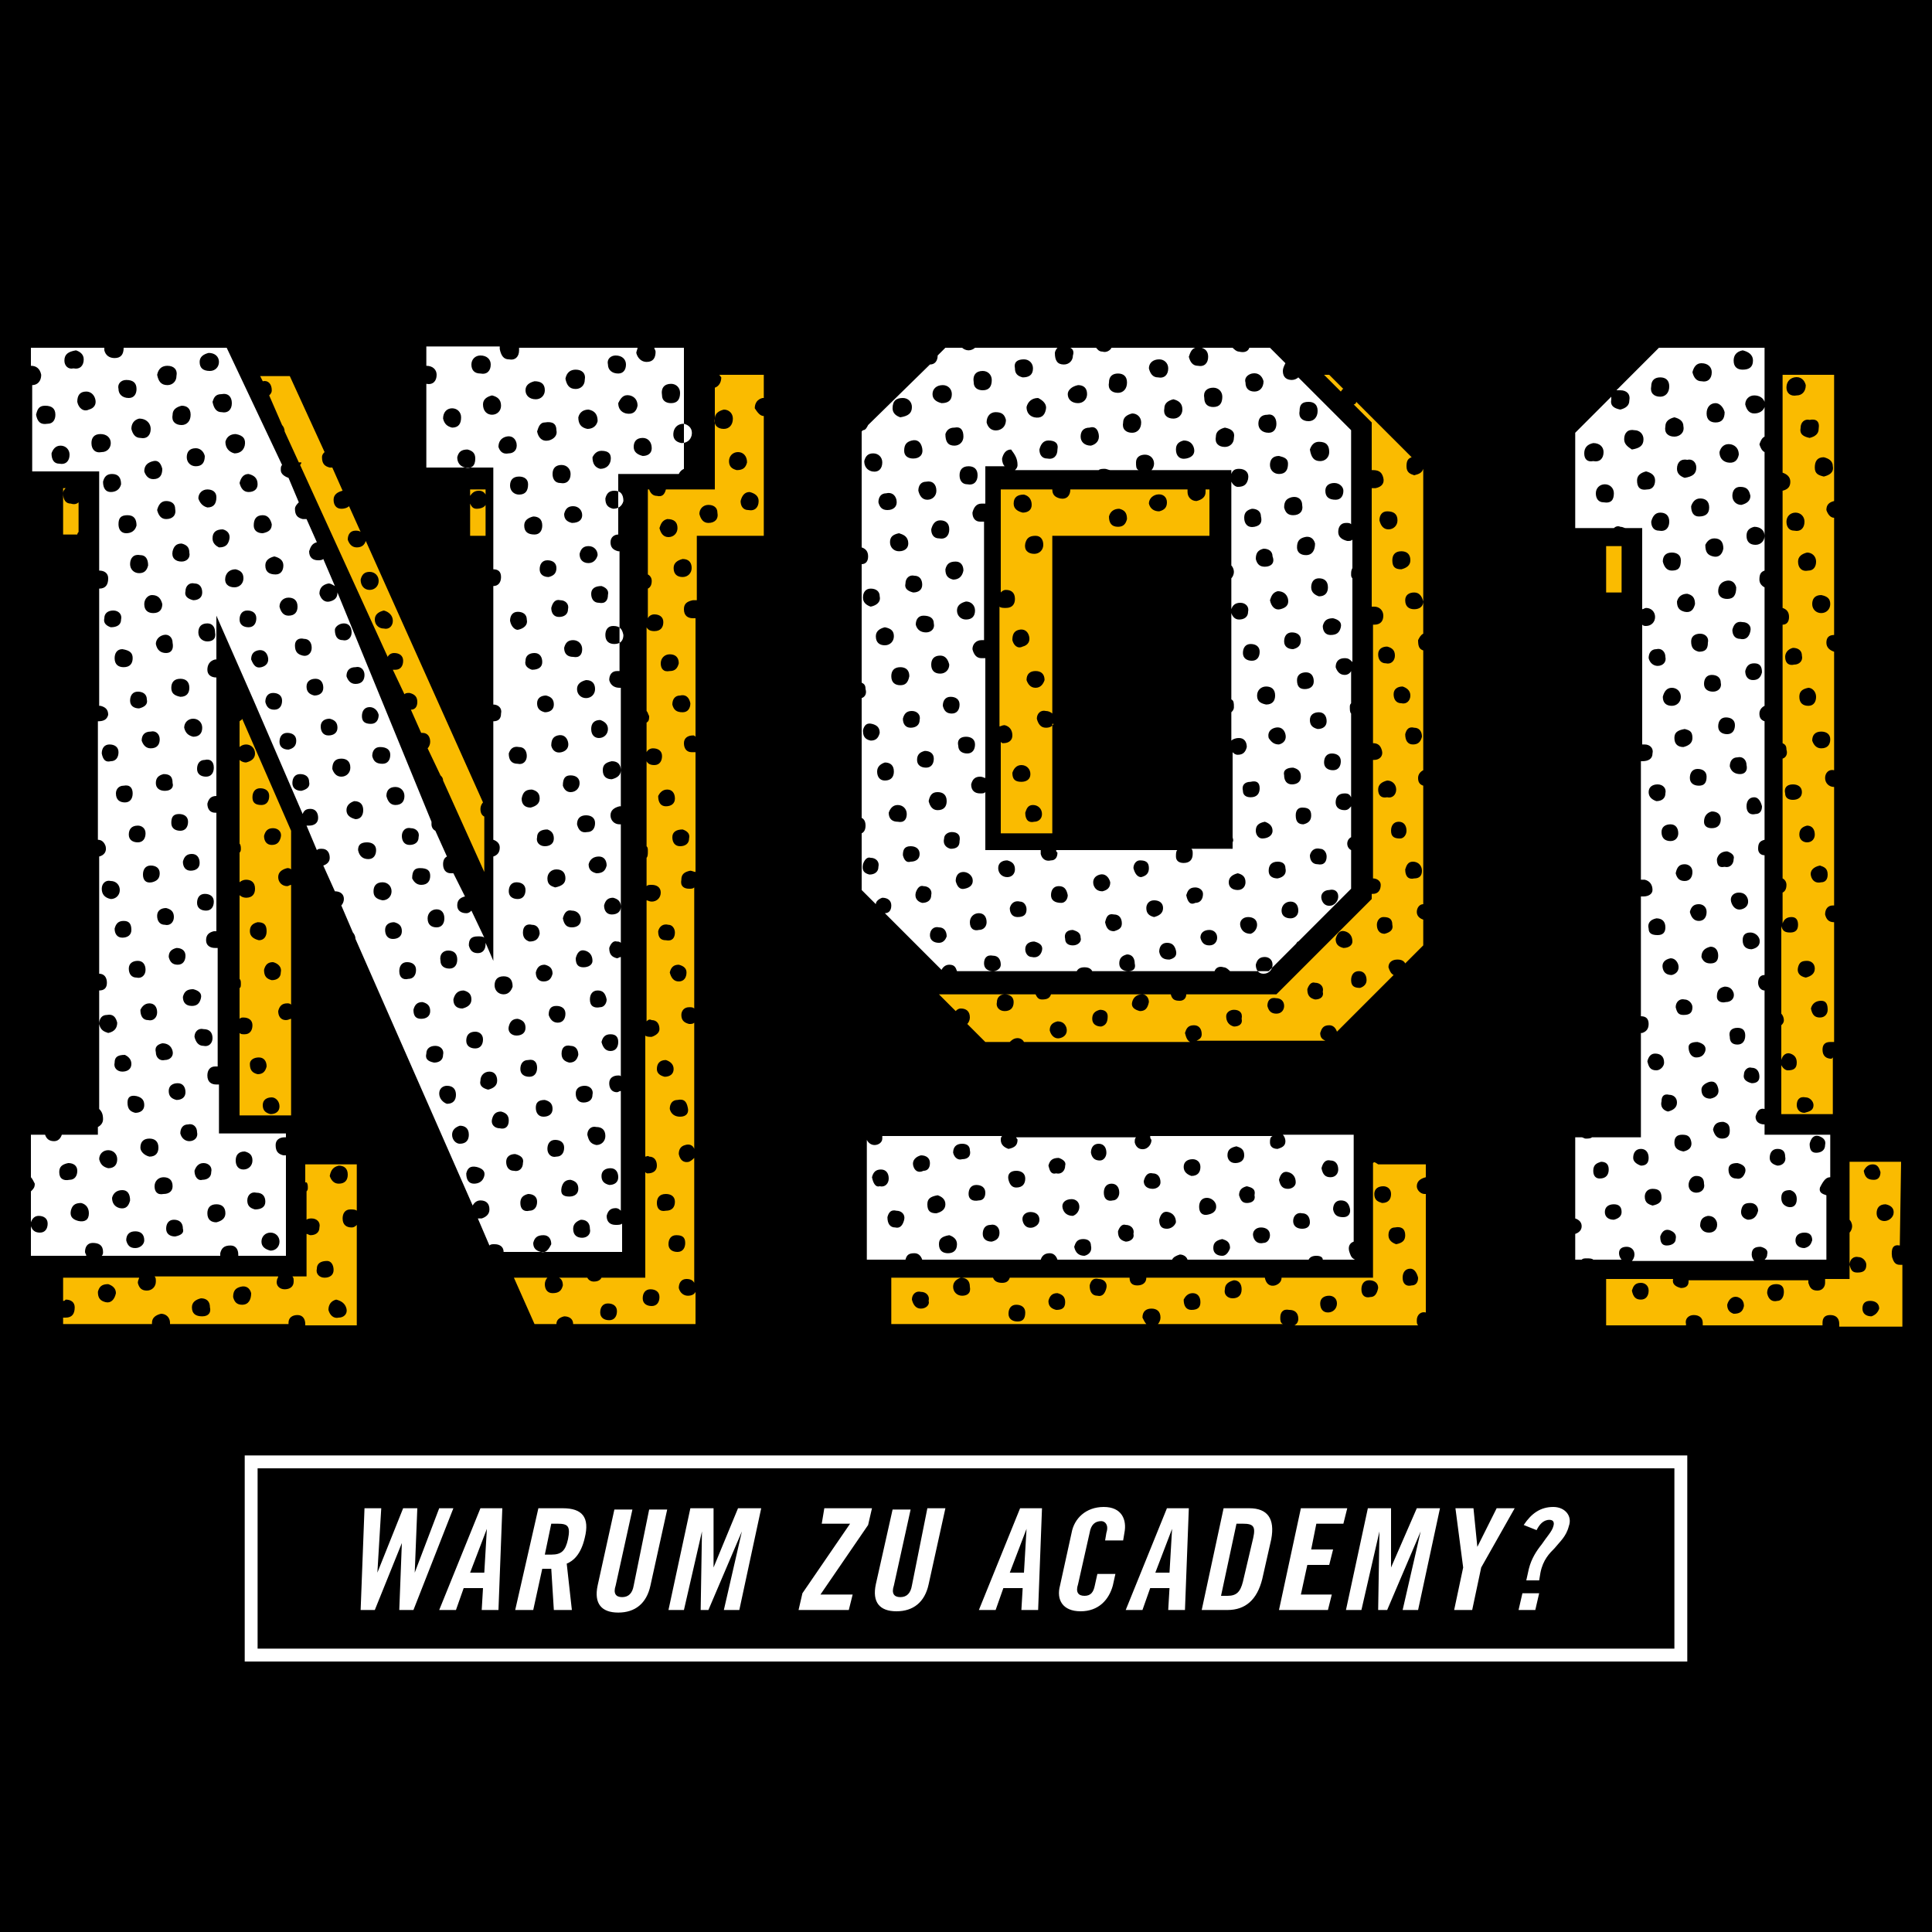 <?xml version="1.0" encoding="utf-8"?>
<!-- Generator: Adobe Illustrator 19.1.0, SVG Export Plug-In . SVG Version: 6.00 Build 0)  -->
<svg version="1.1" baseProfile="tiny" id="Ebene_1" xmlns="http://www.w3.org/2000/svg" xmlns:xlink="http://www.w3.org/1999/xlink"
	 x="0px" y="0px" viewBox="0 0 150 150" xml:space="preserve">
<rect x="0" y="-0.2" width="150" height="150.3"/>
<path fill="#FABB00" d="M109.8,36.9c-0.3-0.1-0.6-0.2-0.6-0.7c0-0.4,0.1-0.6,0.4-0.7l-4.3-4.3c0,0.1-0.1,0.2-0.2,0.2l1.4,1.4v3.7
	c0,0,0,0,0.1,0c0.5,0,0.7,0.2,0.8,0.6c0.1,0.4-0.1,0.7-0.6,0.8c-0.1,0-0.2,0-0.3,0v9.2c0.1,0,0.1,0,0.2,0c0.4,0,0.7,0.3,0.7,0.7
	c0,0.4-0.2,0.7-0.7,0.7c-0.1,0-0.1,0-0.1,0v9.2c0.4,0,0.6,0.2,0.7,0.6c0.1,0.4-0.2,0.7-0.6,0.7c0,0-0.1,0-0.1,0v9.2c0,0,0,0,0,0
	c0.3,0,0.6,0.2,0.6,0.5c0,0.4-0.2,0.7-0.6,0.7c0,0,0,0-0.1,0v0.4l-7.4,7.4h-7c0,0.3-0.2,0.5-0.5,0.5c-0.4,0-0.6-0.1-0.7-0.5h-9.3
	c-0.1,0.3-0.3,0.4-0.7,0.4c-0.3,0-0.4-0.2-0.5-0.4h-7.5l1.3,1.3c0.1-0.1,0.2-0.2,0.4-0.2c0.4,0,0.7,0.2,0.7,0.7
	c0,0.2-0.1,0.4-0.2,0.5l1.4,1.4h1.9c0.1-0.1,0.3-0.3,0.6-0.3c0.2,0,0.4,0.1,0.5,0.3h12.9c-0.2-0.1-0.3-0.3-0.4-0.7
	c0.1-0.3,0.2-0.6,0.7-0.6c0.4,0,0.6,0.3,0.6,0.7c0,0.3-0.2,0.4-0.4,0.5h10c-0.2-0.1-0.4-0.2-0.4-0.6c0.1-0.3,0.2-0.6,0.7-0.6
	c0.3,0,0.5,0.2,0.6,0.5l4.4-4.4c-0.2-0.1-0.3-0.3-0.4-0.6c0-0.4,0.3-0.6,0.7-0.6c0.3,0,0.5,0.1,0.6,0.3l1.4-1.4v-2
	c-0.3-0.1-0.5-0.3-0.5-0.6c0-0.3,0.2-0.6,0.5-0.6v-9.2c-0.3-0.1-0.4-0.3-0.4-0.6c0-0.3,0.2-0.5,0.4-0.6v-9.3
	c-0.3-0.1-0.4-0.3-0.4-0.8c0.1-0.2,0.2-0.4,0.4-0.5v-2.5c0,0.4-0.3,0.6-0.7,0.6c-0.4,0-0.7-0.2-0.7-0.7c0-0.4,0.3-0.6,0.7-0.6
	c0.4,0,0.6,0.3,0.7,0.7V36.4l0,0C110.4,36.7,110.2,36.8,109.8,36.9z M78,78.5c-0.4,0-0.7-0.3-0.6-0.7c0-0.3,0.2-0.6,0.6-0.6
	c0.4,0,0.7,0.2,0.7,0.6C78.7,78.3,78.4,78.5,78,78.5z M82.3,80.6c-0.4,0.1-0.7-0.2-0.8-0.6c0-0.4,0.2-0.6,0.6-0.7
	c0.4,0,0.6,0.2,0.7,0.5C82.9,80.2,82.7,80.5,82.3,80.6z M85.5,79.7c-0.4,0-0.7-0.2-0.7-0.6c0-0.4,0.2-0.6,0.6-0.7
	c0.4,0,0.6,0.2,0.6,0.5C86,79.3,85.9,79.6,85.5,79.7z M88.5,78.5c-0.4-0.1-0.7-0.3-0.6-0.7c0.1-0.4,0.4-0.6,0.8-0.6
	c0.3,0,0.5,0.3,0.5,0.6C89.1,78.3,88.9,78.5,88.5,78.5z M95.8,79.7c-0.4-0.1-0.6-0.4-0.6-0.8c0-0.3,0.3-0.5,0.6-0.5
	c0.4,0,0.7,0.2,0.6,0.7C96.5,79.5,96.2,79.7,95.8,79.7z M99.1,78.7c-0.4,0-0.6-0.2-0.7-0.6c0-0.4,0.2-0.7,0.7-0.6
	c0.3,0,0.6,0.2,0.6,0.6C99.7,78.4,99.5,78.7,99.1,78.7z M102.1,77.6c-0.4-0.1-0.6-0.3-0.6-0.8c0.1-0.3,0.3-0.6,0.6-0.5
	c0.4,0,0.7,0.3,0.6,0.7C102.8,77.4,102.5,77.6,102.1,77.6z M103.7,72.9c0.1-0.4,0.3-0.7,0.7-0.6c0.4,0.1,0.6,0.4,0.6,0.8
	c0,0.3-0.3,0.5-0.7,0.5C103.9,73.5,103.7,73.3,103.7,72.9z M105.6,76.7c-0.4,0-0.7-0.1-0.7-0.6c0-0.4,0.2-0.7,0.6-0.7
	c0.4,0,0.6,0.3,0.6,0.7C106.1,76.4,105.9,76.6,105.6,76.7z M107.1,40.4c0-0.4,0.2-0.7,0.6-0.7c0.5,0,0.8,0.2,0.8,0.7
	c0,0.4-0.3,0.7-0.7,0.7C107.4,41.1,107.2,40.8,107.1,40.4z M107,50.8c0-0.4,0.3-0.6,0.7-0.6c0.4,0.1,0.6,0.3,0.6,0.7
	c0,0.4-0.3,0.7-0.7,0.6C107.2,51.5,107,51.2,107,50.8z M107,61.3c0-0.4,0.3-0.6,0.7-0.7c0.4,0,0.7,0.3,0.7,0.7
	c0,0.4-0.3,0.7-0.7,0.6C107.2,62,107,61.7,107,61.3z M107.5,72.5c-0.4,0-0.6-0.3-0.6-0.7c0-0.3,0.2-0.6,0.5-0.6
	c0.4,0,0.7,0.1,0.7,0.6C108.2,72.2,107.9,72.4,107.5,72.5z M108.7,65.1c-0.4,0-0.7-0.1-0.7-0.6c0-0.4,0.2-0.7,0.6-0.7
	c0.4,0,0.6,0.3,0.6,0.7C109.2,64.8,109,65.1,108.7,65.1z M110.4,67.6c0,0.4-0.2,0.6-0.6,0.6c-0.4,0.1-0.7-0.1-0.7-0.7
	c0.1-0.3,0.2-0.6,0.6-0.6C110.1,66.9,110.4,67.2,110.4,67.6z M110.4,57.2c-0.1,0.4-0.3,0.6-0.7,0.6c-0.4,0-0.6-0.3-0.6-0.8
	c0.1-0.4,0.3-0.6,0.7-0.5C110.2,56.5,110.4,56.8,110.4,57.2z M109.5,54c0,0.4-0.3,0.7-0.7,0.6c-0.4,0-0.6-0.3-0.6-0.7
	c0-0.4,0.3-0.6,0.7-0.6C109.2,53.4,109.5,53.6,109.5,54z M108.8,44.2c-0.5,0-0.7-0.2-0.7-0.7c0-0.4,0.2-0.7,0.7-0.7
	c0.4,0,0.7,0.2,0.7,0.7C109.5,43.9,109.2,44.1,108.8,44.2z M147.5,96.7C147.5,96.7,147.5,96.7,147.5,96.7l0.1-6.5h-4v4.5
	c0.1,0.1,0.2,0.3,0.2,0.5c0,0.2-0.1,0.4-0.2,0.5v3.6h-1.9c0,0.1,0,0.2,0,0.3c0,0.3-0.2,0.6-0.6,0.6c-0.5,0-0.6-0.3-0.7-0.6
	c0-0.1,0-0.2,0-0.2h-9.3c0,0,0,0.1,0,0.1c0,0.4-0.3,0.5-0.6,0.5c-0.4-0.1-0.7-0.3-0.6-0.7h-5.2v3.6h6.2c0,0,0-0.1,0-0.1
	c-0.1-0.4,0.2-0.7,0.6-0.7c0.4,0,0.7,0.2,0.7,0.6c0,0.1,0,0.2,0,0.2h9.3c0-0.1,0-0.1,0-0.2c0-0.4,0.2-0.6,0.6-0.6
	c0.4,0,0.7,0.2,0.7,0.7c0,0.1,0,0.1,0,0.2h4.9v-4.8c-0.1,0-0.1,0-0.2,0c-0.4,0-0.5-0.3-0.6-0.6C146.8,96.9,147,96.6,147.5,96.7z
	 M127.4,100.9c-0.4,0-0.6-0.2-0.7-0.7c0.1-0.3,0.2-0.6,0.7-0.6c0.3,0,0.6,0.2,0.6,0.6C128,100.6,127.8,100.9,127.4,100.9z
	 M134.6,102c-0.3-0.1-0.5-0.3-0.5-0.7c0.1-0.4,0.4-0.7,0.8-0.6c0.3,0.1,0.5,0.3,0.5,0.7C135.3,101.9,135,102,134.6,102z M138,101
	c-0.4,0.1-0.7-0.1-0.8-0.6c0-0.4,0.2-0.7,0.7-0.7c0.4,0,0.6,0.2,0.6,0.6C138.5,100.7,138.3,101,138,101z M145.4,90.4
	c0.4,0,0.5,0.3,0.6,0.6c0,0.4-0.2,0.6-0.5,0.6c-0.4,0-0.7-0.1-0.8-0.7C144.8,90.7,145,90.4,145.4,90.4z M143.6,98.2
	c0-0.4,0.3-0.7,0.7-0.6c0.3,0,0.6,0.3,0.6,0.6c0,0.5-0.3,0.6-0.7,0.6C143.8,98.8,143.7,98.6,143.6,98.2z M145.3,102.2
	c-0.4,0-0.7-0.2-0.7-0.6c0-0.4,0.2-0.6,0.6-0.6c0.4,0,0.7,0.2,0.7,0.6C145.8,101.9,145.6,102.1,145.3,102.2z M146.3,94.8
	c-0.3,0-0.6-0.2-0.6-0.6c0-0.4,0.2-0.7,0.7-0.7c0.5,0.1,0.7,0.4,0.6,0.8C146.9,94.6,146.6,94.8,146.3,94.8z M81.8,56.2
	c-0.1,0.2-0.3,0.3-0.6,0.3c-0.4,0-0.6-0.3-0.7-0.7c0-0.4,0.3-0.7,0.7-0.6c0.2,0,0.4,0.1,0.5,0.2V41.6h12.2V38h-0.3
	c0,0.1,0,0.1,0,0.2c0,0.4-0.3,0.6-0.7,0.7c-0.4,0-0.7-0.3-0.7-0.7c0-0.1,0-0.1,0-0.2h-9.1c0,0.5-0.3,0.8-0.8,0.7
	c-0.4-0.1-0.6-0.3-0.6-0.7h-4v5c0,0.1,0,0.1,0,0.2c0,0.1,0,0.1,0,0.2v2.6c0.1-0.1,0.2-0.2,0.4-0.2c0.4,0,0.7,0.2,0.7,0.7
	c0,0.4-0.2,0.7-0.7,0.7c-0.2,0-0.4,0-0.5-0.1v6.7c0,0,0,0,0,0c0,0,0,0,0,0.1v2.5c0.1,0,0.2-0.1,0.4-0.1c0.4,0.1,0.6,0.4,0.6,0.8
	c0,0.4-0.3,0.6-0.7,0.6c-0.1,0-0.1,0-0.2-0.1v7.1h4V56.2z M89.8,38.4c0.5-0.1,0.8,0.2,0.8,0.6c0,0.4-0.2,0.6-0.6,0.7
	c-0.4,0-0.7-0.2-0.8-0.6C89.2,38.8,89.4,38.5,89.8,38.4z M86.9,39.5c0.4,0.1,0.6,0.3,0.6,0.8c-0.1,0.4-0.3,0.6-0.7,0.6
	c-0.5,0-0.7-0.3-0.7-0.8C86.2,39.7,86.5,39.5,86.9,39.5z M80.4,53.4c-0.4,0-0.6-0.3-0.7-0.6c0-0.5,0.3-0.7,0.7-0.7
	c0.4,0,0.7,0.2,0.7,0.7C81,53.1,80.8,53.4,80.4,53.4z M81,42.3c0,0.4-0.3,0.7-0.7,0.7c-0.5,0-0.8-0.3-0.7-0.8
	c0.1-0.4,0.3-0.6,0.8-0.6C80.8,41.6,81,41.9,81,42.3z M78.7,39.1c0-0.5,0.3-0.7,0.8-0.7c0.4,0.1,0.6,0.4,0.6,0.8
	c0,0.4-0.3,0.6-0.7,0.6C79,39.7,78.7,39.5,78.7,39.1z M78.6,49.7c0-0.4,0.1-0.7,0.5-0.8c0.4-0.1,0.7,0.1,0.8,0.5
	c0.1,0.4-0.1,0.7-0.5,0.8C79,50.4,78.7,50.1,78.6,49.7z M78.6,60c0.1-0.3,0.3-0.6,0.7-0.6c0.4,0,0.7,0.3,0.7,0.7
	c0,0.4-0.3,0.6-0.7,0.6C78.8,60.7,78.6,60.5,78.6,60z M80.3,63.8c-0.4,0.1-0.7-0.1-0.7-0.7c0.1-0.3,0.2-0.6,0.6-0.6
	c0.4,0,0.7,0.3,0.7,0.7C80.9,63.6,80.6,63.8,80.3,63.8z M37.2,38.1c0.2,0,0.4,0.1,0.5,0.3V38h-1.2v0.5
	C36.7,38.2,36.9,38.1,37.2,38.1z M104.3,30.2l-1.1-1.1h-0.4l1.3,1.3C104.2,30.3,104.2,30.2,104.3,30.2z M56,29.3
	c0,0.4-0.2,0.7-0.5,0.8V38h-3.8c-0.1,0.4-0.3,0.6-0.7,0.5c-0.3,0-0.5-0.2-0.6-0.5h-0.1v6.6c0.2,0.1,0.3,0.3,0.3,0.5
	c0,0.3-0.1,0.5-0.3,0.6V48c0.1-0.2,0.3-0.3,0.5-0.3c0.4,0,0.7,0.2,0.7,0.6c0,0.4-0.2,0.7-0.7,0.7c-0.3,0-0.5-0.1-0.6-0.3v6.5
	c0.1,0.1,0.1,0.2,0.2,0.4c0,0.2,0,0.4-0.2,0.5v2.3c0.1-0.2,0.3-0.3,0.5-0.3c0.4,0,0.7,0.2,0.7,0.6c0,0.4-0.2,0.7-0.6,0.7
	c-0.3,0-0.5-0.1-0.6-0.3v6.6c0.1,0.1,0.1,0.2,0.1,0.4c0,0.2,0,0.4-0.1,0.5v2.2c0.1-0.1,0.2-0.1,0.4-0.1c0.4,0,0.7,0.2,0.7,0.6
	c0,0.4-0.3,0.7-0.7,0.7c-0.2,0-0.3-0.1-0.4-0.1v9.4c0.1-0.1,0.2-0.2,0.4-0.1c0.4,0,0.6,0.3,0.6,0.7c0,0.3-0.3,0.5-0.6,0.6
	c-0.2,0-0.4,0-0.5-0.1v9.4c0.1,0,0.2-0.1,0.3,0c0.4,0,0.6,0.3,0.6,0.7c0,0.4-0.3,0.6-0.7,0.6c-0.1,0-0.1,0-0.2-0.1v8.2h-3.4
	c-0.1,0.2-0.3,0.3-0.6,0.3c-0.2,0-0.4-0.1-0.5-0.3h-2.2c0.2,0.1,0.3,0.3,0.3,0.6c-0.1,0.4-0.3,0.6-0.8,0.6c-0.4,0-0.6-0.3-0.6-0.7
	c0-0.2,0.1-0.4,0.2-0.5h-2.6l1.6,3.6h1.7c0-0.3,0.2-0.5,0.6-0.6c0.4,0,0.7,0.2,0.7,0.6h9.5v-2.5c-0.1,0.2-0.3,0.3-0.6,0.3
	c-0.3,0-0.6-0.2-0.7-0.6c0-0.4,0.2-0.7,0.6-0.7c0.3,0,0.5,0.1,0.6,0.3v-9.7c-0.1,0.1-0.2,0.2-0.4,0.3c-0.4,0.1-0.7-0.1-0.8-0.6
	c0-0.3,0.1-0.6,0.5-0.7c0.3-0.1,0.6,0,0.7,0.3v-9.8c-0.1,0.1-0.2,0.1-0.4,0.1c-0.4-0.1-0.6-0.3-0.6-0.7c0-0.3,0.2-0.6,0.6-0.6
	c0.2,0,0.3,0,0.4,0.1v-9.4c-0.1,0.1-0.2,0.1-0.4,0.1c-0.4,0-0.7-0.2-0.6-0.7c0-0.4,0.2-0.6,0.7-0.7c0.1,0,0.3,0.1,0.4,0.1v-9.3
	c-0.1,0-0.2,0-0.3,0c-0.4,0-0.6-0.3-0.6-0.7c0-0.4,0.3-0.6,0.7-0.6c0.1,0,0.1,0,0.2,0.1v-9.2c-0.1,0-0.1,0-0.2,0
	c-0.4,0-0.7-0.2-0.7-0.7c0-0.4,0.2-0.6,0.7-0.7c0.1,0,0.2,0,0.3,0v-5h5.2v-9.3c-0.3,0-0.5-0.3-0.7-0.6c0-0.4,0.2-0.7,0.6-0.8
	c0,0,0,0,0.1,0v-1.8h-3.5C55.9,29.1,55.9,29.2,56,29.3z M51.2,41c0.1-0.3,0.2-0.6,0.6-0.7c0.5,0,0.8,0.2,0.8,0.7
	c0,0.4-0.3,0.7-0.7,0.7C51.5,41.7,51.3,41.4,51.2,41z M51.3,51.5c0-0.4,0.3-0.7,0.7-0.7c0.4,0,0.7,0.2,0.7,0.7
	c-0.1,0.4-0.3,0.6-0.7,0.6C51.5,52.2,51.3,51.9,51.3,51.5z M51.1,61.8c0.1-0.2,0.3-0.5,0.7-0.5c0.4,0,0.6,0.3,0.6,0.7
	c0,0.4-0.3,0.6-0.7,0.6C51.3,62.6,51.1,62.3,51.1,61.8z M51.1,72.3c0.1-0.4,0.4-0.6,0.8-0.5c0.3,0,0.5,0.3,0.5,0.6
	c0,0.4-0.2,0.7-0.7,0.6C51.3,73,51.1,72.8,51.1,72.3z M51,83c0-0.4,0.2-0.7,0.7-0.7c0.3,0.1,0.6,0.3,0.6,0.7c0,0.4-0.3,0.6-0.7,0.6
	C51.2,83.5,51,83.3,51,83z M47.3,102.5c-0.4,0-0.7-0.2-0.7-0.6c0-0.4,0.2-0.7,0.6-0.7c0.4,0,0.7,0.2,0.7,0.6
	C47.9,102.2,47.7,102.5,47.3,102.5z M50.6,101.4c-0.4,0-0.7-0.2-0.7-0.6c0-0.4,0.2-0.7,0.6-0.7c0.4,0,0.7,0.2,0.7,0.6
	C51.2,101.1,51,101.4,50.6,101.4z M51,93.4c0-0.4,0.2-0.7,0.7-0.7c0.4,0,0.7,0.2,0.7,0.6c0,0.4-0.2,0.7-0.7,0.7
	C51.2,94.1,51,93.8,51,93.4z M53.2,96.5c0,0.4-0.2,0.7-0.6,0.7c-0.4,0-0.7-0.2-0.7-0.6c0-0.4,0.2-0.7,0.6-0.7
	C52.9,95.9,53.2,96,53.2,96.5z M53.4,86c0.1,0.4-0.1,0.7-0.6,0.7c-0.4,0-0.7-0.2-0.8-0.6c0-0.4,0.2-0.7,0.6-0.7
	C53.1,85.3,53.3,85.5,53.4,86z M53.3,75.5c0,0.4-0.2,0.7-0.6,0.7c-0.4,0-0.6-0.3-0.7-0.7c0.1-0.4,0.3-0.6,0.7-0.6
	C53.1,75,53.3,75.2,53.3,75.5z M53.5,65.1c0,0.4-0.3,0.6-0.7,0.6c-0.4,0-0.6-0.3-0.6-0.7c0-0.4,0.3-0.6,0.8-0.6
	C53.3,64.5,53.6,64.7,53.5,65.1z M53.6,54.6c0,0.4-0.2,0.7-0.6,0.7c-0.5,0-0.7-0.2-0.8-0.6c0-0.4,0.2-0.7,0.6-0.7
	C53.2,53.9,53.5,54.1,53.6,54.6z M53,44.8c-0.4,0-0.7-0.2-0.7-0.7c0-0.4,0.3-0.6,0.7-0.7c0.5,0,0.7,0.3,0.7,0.7
	C53.7,44.5,53.4,44.8,53,44.8z M55,40.6c-0.4,0-0.6-0.3-0.7-0.7c0-0.4,0.3-0.7,0.7-0.7c0.4,0,0.7,0.2,0.7,0.6
	C55.8,40.3,55.5,40.6,55,40.6z M58.9,38.9c0,0.5-0.3,0.8-0.8,0.7c-0.4,0-0.6-0.3-0.6-0.7c0.1-0.4,0.3-0.7,0.7-0.7
	C58.6,38.3,58.9,38.5,58.9,38.9z M58,35.9c-0.1,0.4-0.3,0.6-0.8,0.6c-0.4-0.1-0.6-0.3-0.6-0.7c0-0.4,0.3-0.7,0.7-0.7
	C57.7,35.1,58,35.4,58,35.9z M56.9,32.5c0,0.5-0.3,0.8-0.7,0.8c-0.5,0-0.8-0.3-0.7-0.8c0-0.4,0.3-0.6,0.7-0.7
	C56.6,31.8,56.9,32.1,56.9,32.5z M37.7,39.2c-0.1,0.2-0.4,0.3-0.7,0.3c-0.3,0-0.4-0.2-0.5-0.4v2.5h1.2V39.2z M19,80.3
	c-0.2,0-0.3,0-0.4-0.1v6.4h4v-7.5c-0.1,0-0.2,0.1-0.4,0.1c-0.4,0-0.6-0.3-0.6-0.7c0.1-0.4,0.3-0.6,0.7-0.6c0.1,0,0.2,0,0.3,0.1v-9.3
	c-0.1,0-0.2,0.1-0.3,0.1c-0.4,0-0.7-0.3-0.7-0.7c0-0.4,0.3-0.6,0.7-0.7c0.1,0,0.2,0,0.3,0.1v-3l-3.8-8.7c0,0.1-0.1,0.1-0.2,0.2V58
	c0.1-0.1,0.3-0.2,0.5-0.2c0.4,0,0.7,0.3,0.7,0.7c0,0.4-0.3,0.6-0.7,0.7c-0.2,0-0.4-0.1-0.5-0.2v6.5c0.1,0.1,0.1,0.3,0.1,0.4
	c0,0.1,0,0.2-0.1,0.3v2.3c0.1-0.1,0.3-0.2,0.5-0.2c0.4,0,0.7,0.2,0.7,0.7c0,0.4-0.2,0.7-0.7,0.7c-0.2,0-0.4-0.1-0.5-0.2V76
	c0.1,0.1,0.1,0.2,0.1,0.4c0,0.1,0,0.3-0.1,0.3v2.4c0.1-0.1,0.2-0.1,0.3-0.1c0.4,0,0.7,0.2,0.7,0.6C19.6,80,19.4,80.3,19,80.3z
	 M21.7,85.9c0,0.4-0.3,0.6-0.7,0.6c-0.4-0.1-0.6-0.3-0.6-0.7c0-0.4,0.3-0.6,0.7-0.6C21.4,85.2,21.7,85.5,21.7,85.9z M21.8,75.5
	c0,0.4-0.3,0.6-0.7,0.6c-0.4-0.1-0.6-0.3-0.6-0.8c0.1-0.4,0.3-0.6,0.7-0.6C21.6,74.8,21.9,75.1,21.8,75.5z M21.8,65
	c-0.1,0.4-0.3,0.6-0.7,0.6c-0.4,0-0.6-0.3-0.6-0.7c0.1-0.4,0.3-0.6,0.7-0.6C21.6,64.3,21.9,64.6,21.8,65z M19.6,61.9
	c0-0.4,0.2-0.7,0.6-0.7c0.4,0,0.7,0.2,0.7,0.6c0,0.4-0.2,0.7-0.6,0.7C19.8,62.5,19.6,62.3,19.6,61.9z M19.4,72.3
	c0-0.4,0.2-0.6,0.6-0.7c0.5,0,0.7,0.2,0.7,0.7c0,0.4-0.2,0.7-0.6,0.7C19.7,72.9,19.4,72.7,19.4,72.3z M20.1,82.1
	c0.4,0,0.6,0.3,0.6,0.7c-0.1,0.4-0.3,0.6-0.7,0.6c-0.4-0.1-0.6-0.3-0.6-0.8C19.4,82.3,19.7,82.1,20.1,82.1z M142.4,82.1
	c-0.1,0-0.1,0-0.2,0.1c-0.4,0-0.7-0.2-0.7-0.7c0-0.4,0.2-0.6,0.6-0.6c0.1,0,0.2,0,0.3,0v-9.3c-0.4,0-0.6-0.2-0.7-0.6
	c0-0.4,0.2-0.7,0.6-0.7c0,0,0,0,0.1,0v-9.2c0,0,0,0,0,0c-0.4,0-0.7-0.3-0.7-0.7c0-0.4,0.3-0.7,0.7-0.6c0,0,0,0,0,0v-9.2
	c-0.3-0.1-0.6-0.3-0.6-0.7c0-0.4,0.2-0.6,0.6-0.6v-9.1c-0.3,0-0.5-0.3-0.6-0.6c0-0.4,0.2-0.6,0.6-0.7v-9.8h-4v7.6
	c0.3,0.1,0.6,0.3,0.6,0.7c0,0.4-0.2,0.6-0.6,0.7v9.1c0.3,0.1,0.5,0.3,0.5,0.7c0,0.4-0.2,0.6-0.5,0.6v9.2c0.2,0.1,0.3,0.2,0.3,0.5
	c0.1,0.3,0,0.6-0.3,0.7v9.3c0.2,0.1,0.3,0.3,0.3,0.5c0,0.3-0.1,0.5-0.3,0.6v2.4c0.1-0.3,0.3-0.5,0.7-0.5c0.4,0,0.5,0.3,0.5,0.6
	c0,0.4-0.2,0.6-0.6,0.6c-0.4,0-0.6-0.1-0.7-0.5v6.8c0.1,0.1,0.2,0.3,0.2,0.5c0,0.2-0.1,0.3-0.2,0.4v2.7c0.1-0.4,0.4-0.6,0.7-0.5
	c0.3,0.1,0.5,0.3,0.5,0.7c0,0.5-0.3,0.6-0.7,0.6c-0.2,0-0.4-0.2-0.5-0.4v3.8h4V82.1z M141.9,67.9c0,0.4-0.2,0.6-0.5,0.6
	c-0.4,0.1-0.7-0.1-0.8-0.5c-0.1-0.4,0.2-0.7,0.7-0.8C141.6,67.3,141.9,67.4,141.9,67.9z M142.1,57.4c0,0.4-0.2,0.7-0.7,0.7
	c-0.4,0-0.6-0.3-0.7-0.6c0-0.4,0.2-0.7,0.7-0.7C141.8,56.8,142.1,57,142.1,57.4z M141,54.1c0,0.4-0.2,0.7-0.6,0.7
	c-0.4,0-0.7-0.2-0.7-0.7c0-0.4,0.2-0.6,0.7-0.7C140.7,53.4,141,53.7,141,54.1z M139.6,43.6c0-0.4,0.3-0.6,0.7-0.7
	c0.4,0,0.7,0.3,0.7,0.7c0,0.4-0.2,0.7-0.6,0.7C139.9,44.4,139.6,44.1,139.6,43.6z M142.1,46.9c0,0.4-0.3,0.7-0.7,0.7
	c-0.4,0-0.7-0.3-0.7-0.7c0-0.4,0.2-0.7,0.7-0.7C141.9,46.3,142.1,46.5,142.1,46.9z M142.3,36.2c0.1,0.5-0.3,0.7-0.7,0.8
	c-0.4-0.1-0.7-0.2-0.7-0.7c0-0.5,0.2-0.8,0.7-0.8C142,35.6,142.3,35.8,142.3,36.2z M141.2,33.3c0,0.4-0.3,0.6-0.7,0.7
	c-0.5-0.1-0.8-0.3-0.7-0.8c0-0.4,0.3-0.7,0.7-0.6C141,32.5,141.3,32.7,141.2,33.3z M138.7,30.1c0-0.4,0.2-0.7,0.6-0.8
	c0.5-0.1,0.8,0.2,0.9,0.6c0,0.5-0.3,0.8-0.7,0.8C139,30.8,138.7,30.5,138.7,30.1z M138.7,40.5c0-0.4,0.3-0.7,0.7-0.7
	c0.4,0,0.7,0.3,0.7,0.7c0,0.5-0.3,0.8-0.8,0.7C138.9,41.2,138.7,40.9,138.7,40.5z M138.6,51c0-0.3,0.2-0.6,0.6-0.7
	c0.4,0,0.7,0.2,0.7,0.6c0.1,0.4-0.2,0.7-0.6,0.7C138.9,51.7,138.6,51.5,138.6,51z M139.2,62.1c-0.4,0-0.6-0.2-0.6-0.5
	c-0.1-0.4,0.1-0.7,0.6-0.7c0.4,0,0.7,0.2,0.7,0.6C139.9,61.9,139.6,62.1,139.2,62.1z M139.7,64.8c0-0.4,0.2-0.6,0.6-0.7
	c0.4,0,0.6,0.3,0.6,0.7c0,0.3-0.2,0.6-0.6,0.6C140,65.4,139.7,65.2,139.7,64.8z M139.6,75.1c0.1-0.4,0.3-0.5,0.7-0.5
	c0.3,0,0.6,0.2,0.6,0.6c0,0.4-0.3,0.6-0.7,0.7C139.7,75.8,139.5,75.5,139.6,75.1z M140.1,86.4c-0.4,0-0.6-0.3-0.6-0.6
	c0-0.4,0.2-0.7,0.7-0.6c0.3,0,0.6,0.3,0.6,0.6C140.8,86.2,140.5,86.3,140.1,86.4z M140.6,78.3c0.1-0.4,0.4-0.6,0.8-0.6
	c0.4,0,0.5,0.3,0.5,0.7c0,0.3-0.2,0.6-0.6,0.6C140.9,79,140.7,78.8,140.6,78.3z M125.9,42.4h-1.2V46h1.2V42.4z M23.8,91.8
	c0.1,0.1,0.1,0.3,0.1,0.4c0,0.1,0,0.2-0.1,0.3v2.2c0.1-0.1,0.3-0.1,0.4-0.1c0.4,0,0.7,0.3,0.6,0.7c0,0.4-0.3,0.6-0.7,0.6
	c-0.1,0-0.2-0.1-0.3-0.1v3.3h-1.1c0.1,0.1,0.1,0.2,0.1,0.4c0,0.4-0.3,0.6-0.7,0.6c-0.4,0-0.7-0.3-0.6-0.7c0-0.1,0.1-0.2,0.1-0.3H12
	c0.1,0.1,0.1,0.2,0.1,0.4c0,0.4-0.3,0.7-0.7,0.7c-0.4,0-0.6-0.2-0.7-0.6c0-0.2,0.1-0.3,0.1-0.4H4.9v1.8c0.1,0,0.1,0,0.2-0.1
	c0.4,0,0.7,0.2,0.7,0.6c0,0.5-0.2,0.8-0.7,0.8c-0.1,0-0.2,0-0.2,0v0.5h6.9c0,0,0-0.1,0-0.1c0-0.4,0.3-0.6,0.7-0.7
	c0.4,0,0.7,0.3,0.7,0.7c0,0,0,0.1,0,0.1h9.2c0,0,0-0.1,0-0.1c0-0.4,0.3-0.6,0.7-0.6c0.4,0,0.6,0.3,0.6,0.7c0,0,0,0.1,0,0.1h4v-7.8
	c-0.1,0.1-0.2,0.2-0.4,0.2c-0.4,0-0.7-0.2-0.7-0.7c0-0.4,0.2-0.7,0.6-0.7c0.2,0,0.4,0,0.5,0.1v-3.6h-4V91.8z M8.2,101.1
	c-0.4-0.1-0.6-0.3-0.6-0.8c0.1-0.4,0.3-0.6,0.8-0.6C8.7,99.8,9,100,9,100.4C8.9,100.9,8.6,101.2,8.2,101.1z M15.7,102.2
	c-0.5,0-0.8-0.2-0.8-0.7c0-0.4,0.3-0.6,0.7-0.7c0.4,0,0.7,0.2,0.7,0.7C16.4,101.9,16.2,102.2,15.7,102.2z M18.8,101.3
	c-0.4,0-0.6-0.2-0.7-0.6c0-0.5,0.2-0.7,0.6-0.8c0.4-0.1,0.7,0.1,0.8,0.5C19.5,100.9,19.3,101.3,18.8,101.3z M26.9,101.6
	c0.1,0.4-0.2,0.7-0.6,0.7c-0.4,0.1-0.7-0.2-0.8-0.6c0-0.4,0.2-0.7,0.6-0.8C26.5,101,26.8,101.2,26.9,101.6z M26.3,90.5
	c0.4,0,0.7,0.2,0.7,0.7c0,0.4-0.2,0.7-0.7,0.7c-0.4,0-0.6-0.3-0.7-0.6C25.7,90.8,25.9,90.6,26.3,90.5z M25.9,98.6
	c0,0.4-0.3,0.6-0.7,0.6c-0.4,0-0.7-0.3-0.6-0.7c0-0.4,0.3-0.6,0.8-0.6C25.7,97.9,25.9,98.2,25.9,98.6z M106.6,90.3v8.9h-7.1
	c0,0.3-0.2,0.5-0.5,0.6c-0.4,0.1-0.7-0.1-0.8-0.6c0,0,0,0,0,0H89c0,0.4-0.3,0.6-0.7,0.6c-0.4,0-0.6-0.2-0.6-0.6h-9.3
	c-0.1,0.3-0.3,0.4-0.6,0.4c-0.3,0-0.6-0.1-0.7-0.4h-7.9v3.6H89c-0.1-0.1-0.2-0.3-0.3-0.5c0-0.5,0.3-0.7,0.7-0.7
	c0.4,0,0.7,0.2,0.7,0.7c0,0.2-0.1,0.4-0.2,0.5h9.7c-0.2-0.1-0.2-0.3-0.2-0.5c0-0.4,0.2-0.7,0.7-0.6c0.4,0,0.7,0.2,0.7,0.7
	c0,0.2-0.1,0.4-0.3,0.5h9.6c-0.1-0.1-0.1-0.2-0.1-0.4c0-0.4,0.3-0.7,0.7-0.6c0,0,0,0,0,0v-9.2c0,0-0.1,0-0.1,0
	c-0.3,0-0.6-0.3-0.6-0.6c0-0.4,0.3-0.6,0.7-0.7v-1h-3.7C106.7,90.2,106.7,90.2,106.6,90.3z M71.5,101.6c-0.4,0-0.6-0.3-0.7-0.7
	c0-0.4,0.3-0.7,0.7-0.6c0.4,0,0.7,0.3,0.6,0.7C72.2,101.3,71.9,101.6,71.5,101.6z M74.7,100.6c-0.4,0-0.7-0.3-0.7-0.7
	c0-0.4,0.3-0.6,0.6-0.7c0.4,0,0.7,0.2,0.7,0.7C75.4,100.4,75.1,100.6,74.7,100.6z M79,102.6c-0.4,0-0.7-0.2-0.7-0.6
	c0-0.4,0.2-0.7,0.6-0.7c0.4,0,0.7,0.2,0.7,0.6C79.6,102.4,79.4,102.6,79,102.6z M82,101.7c-0.4-0.1-0.6-0.3-0.6-0.7
	c0.1-0.4,0.3-0.6,0.7-0.6c0.4,0.1,0.6,0.3,0.6,0.7C82.7,101.6,82.4,101.7,82,101.7z M85.2,100.6c-0.4,0-0.6-0.3-0.6-0.8
	c0.1-0.4,0.3-0.6,0.7-0.5c0.4,0,0.7,0.3,0.6,0.7C85.8,100.4,85.6,100.7,85.2,100.6z M92.5,101.7c-0.4,0-0.6-0.3-0.6-0.8
	c0.1-0.2,0.3-0.5,0.7-0.5c0.4,0,0.6,0.3,0.6,0.7C93.2,101.5,93,101.7,92.5,101.7z M95.7,100.8c-0.4,0-0.7-0.3-0.6-0.7
	c0-0.4,0.3-0.6,0.7-0.7c0.4,0,0.6,0.3,0.6,0.7C96.4,100.6,96.1,100.8,95.7,100.8z M103.1,101.9c-0.4,0-0.6-0.3-0.6-0.7
	c0-0.4,0.3-0.6,0.7-0.6c0.3,0,0.6,0.2,0.6,0.6C103.8,101.6,103.5,101.9,103.1,101.9z M106.4,100.7c-0.4,0.1-0.7-0.1-0.7-0.6
	c0-0.4,0.2-0.7,0.6-0.7c0.4,0,0.7,0.2,0.7,0.6C106.9,100.5,106.7,100.7,106.4,100.7z M110.1,99.2c0,0.4-0.2,0.6-0.5,0.6
	c-0.4,0.1-0.7-0.1-0.7-0.6c0-0.4,0.2-0.7,0.6-0.7C109.8,98.5,110,98.8,110.1,99.2z M109.1,95.9c0,0.4-0.2,0.6-0.7,0.7
	c-0.3-0.1-0.6-0.3-0.6-0.7c0-0.4,0.2-0.6,0.5-0.6C108.8,95.2,109.1,95.4,109.1,95.9z M107.4,92.1c0.3,0,0.6,0.2,0.6,0.6
	c0,0.4-0.2,0.7-0.7,0.7c-0.3-0.1-0.6-0.2-0.6-0.7C106.7,92.3,107,92.1,107.4,92.1z M6.1,41.3V39c-0.1,0.1-0.3,0.2-0.6,0.1
	c-0.4,0-0.6-0.3-0.6-0.8c0-0.2,0.1-0.3,0.2-0.4H4.9v3.6H6C6,41.5,6,41.4,6.1,41.3z M21.1,30.3c0,0.2-0.1,0.3-0.2,0.4l1,2.3
	c0.1,0.1,0.2,0.3,0.2,0.5l1.1,2.4l0.2,0c0,0.1-0.1,0.2-0.1,0.2L30.1,51c0.1-0.2,0.3-0.3,0.5-0.3c0.4,0,0.7,0.2,0.7,0.6
	c0,0.4-0.2,0.7-0.6,0.7c-0.1,0-0.1,0-0.2,0l0.9,1.9c0.1-0.1,0.2-0.1,0.4-0.1c0.4,0.1,0.6,0.3,0.6,0.7c0,0.4-0.2,0.6-0.5,0.6l0.8,1.8
	c0,0,0.1,0,0.1,0c0.4,0,0.6,0.3,0.6,0.7c0,0.2-0.1,0.4-0.2,0.5l1,2.1c0.1,0.1,0.2,0.2,0.2,0.4l3.2,7.1v-4.3
	c-0.2-0.1-0.3-0.3-0.3-0.6c0-0.2,0.1-0.4,0.2-0.5L28.4,42c-0.1,0.3-0.3,0.5-0.7,0.5c-0.4,0-0.6-0.3-0.7-0.6c0-0.4,0.2-0.7,0.6-0.7
	c0.1,0,0.3,0,0.4,0.1l-0.9-2c-0.1,0.1-0.3,0.2-0.6,0.2c-0.4,0-0.6-0.3-0.6-0.7c0-0.4,0.3-0.6,0.7-0.7l-0.8-1.8c-0.1,0-0.1,0-0.2,0
	c-0.4-0.1-0.6-0.3-0.6-0.8c0-0.2,0.1-0.3,0.2-0.4l-2.7-5.9h-2.3l0.2,0.4C20.8,29.5,21.1,29.8,21.1,30.3z M30.5,48.2
	c0,0.4-0.3,0.7-0.7,0.6c-0.4,0-0.7-0.3-0.7-0.7c0-0.4,0.3-0.6,0.7-0.7C30.2,47.5,30.5,47.8,30.5,48.2z M28.7,44.4
	c0.4,0,0.7,0.3,0.7,0.7c0,0.4-0.3,0.7-0.7,0.7c-0.4,0-0.7-0.3-0.7-0.8C28.1,44.6,28.3,44.4,28.7,44.4z"/>
<path fill="#FFFFFF" d="M142.1,91.4v-3.3H137v-0.8c0,0,0,0,0,0c-0.4,0-0.7-0.2-0.7-0.6c0.1-0.4,0.3-0.7,0.7-0.6v-9.2
	c-0.3,0-0.5-0.3-0.5-0.6c0-0.4,0.2-0.6,0.5-0.6v-9.3c-0.3,0-0.5-0.2-0.5-0.5c0-0.4,0.1-0.6,0.5-0.7v-9.2c-0.3-0.1-0.4-0.3-0.4-0.6
	c0-0.3,0.2-0.5,0.4-0.6v-9.2c-0.2-0.1-0.4-0.3-0.4-0.6c0-0.4,0.1-0.6,0.4-0.7v-9.2c-0.2-0.1-0.3-0.3-0.4-0.6
	c0.1-0.3,0.2-0.5,0.4-0.6v-2.3c-0.1,0.3-0.4,0.5-0.8,0.5c-0.4,0-0.6-0.3-0.7-0.7c0-0.4,0.3-0.7,0.7-0.7c0.4,0,0.7,0.2,0.8,0.5V27
	h-8.2l-3.3,3.3c0.1,0,0.2,0,0.3,0c0.5,0,0.8,0.3,0.7,0.8c0,0.4-0.3,0.6-0.7,0.7c-0.5-0.1-0.8-0.3-0.7-0.8c0-0.1,0-0.1,0-0.2
	l-2.8,2.8v7.4h3c0.1-0.1,0.3-0.2,0.5-0.1c0.2,0,0.3,0.1,0.4,0.1h1.3v6.3c0.1,0,0.2-0.1,0.3-0.1c0.4,0,0.7,0.3,0.7,0.7
	c0,0.4-0.3,0.7-0.7,0.7c-0.1,0-0.2,0-0.3-0.1v9.3c0.1,0,0.1,0,0.2,0c0.4,0,0.7,0.3,0.6,0.7c0,0.4-0.3,0.6-0.8,0.6c0,0-0.1,0-0.1,0
	v9.2c0.1,0,0.2,0,0.3,0c0.4,0.1,0.6,0.4,0.6,0.8c0,0.3-0.3,0.5-0.7,0.5c-0.1,0-0.1,0-0.2,0v9.3c0.4,0,0.6,0.2,0.6,0.6
	c0,0.4-0.2,0.6-0.5,0.7c0,0-0.1,0-0.1,0v8.1h-3.8c-0.1,0.1-0.3,0.1-0.5,0.1c-0.1,0-0.2-0.1-0.3-0.1h-0.5v6.3
	c0.3,0.1,0.5,0.3,0.5,0.6c0,0.3-0.2,0.5-0.5,0.6v2h0.5c0.1-0.1,0.2-0.1,0.4-0.1c0.2,0,0.4,0,0.5,0.1h2.2c-0.1-0.1-0.2-0.3-0.2-0.5
	c0-0.4,0.3-0.5,0.6-0.5c0.3,0,0.6,0.2,0.6,0.6c0,0.2-0.1,0.4-0.2,0.5h6.8c0,0,0.1,0,0.1,0c0,0,0.1,0,0.1,0h2.5
	c-0.1-0.1-0.2-0.3-0.2-0.5c0-0.5,0.3-0.6,0.7-0.6c0.4,0.1,0.6,0.3,0.5,0.6c0,0.2-0.1,0.3-0.2,0.4h4.8v-5c-0.3-0.1-0.6-0.2-0.5-0.6
	C141.6,91.6,141.8,91.4,142.1,91.4z M123,35.2c0-0.4,0.2-0.7,0.7-0.8c0.5,0,0.8,0.3,0.8,0.7c0,0.5-0.3,0.8-0.8,0.7
	C123.2,35.9,123,35.6,123,35.2z M124.5,39c-0.4,0-0.6-0.3-0.6-0.7c0-0.4,0.3-0.7,0.7-0.7c0.4,0,0.7,0.3,0.7,0.7
	C125.3,38.8,125.1,39.1,124.5,39z M123.7,90.9c0-0.5,0.3-0.6,0.6-0.7c0.4,0,0.6,0.2,0.6,0.6c0,0.4-0.2,0.7-0.7,0.7
	C123.9,91.5,123.7,91.3,123.7,90.9z M125.3,94.7c-0.4,0-0.7-0.2-0.7-0.6c0-0.4,0.3-0.6,0.7-0.6c0.4,0,0.6,0.2,0.6,0.6
	C125.9,94.4,125.7,94.6,125.3,94.7z M136.6,83.6c0,0.4-0.3,0.5-0.6,0.5c-0.4-0.1-0.7-0.3-0.6-0.7c0-0.3,0.3-0.6,0.6-0.5
	C136.4,82.9,136.6,83.2,136.6,83.6z M132.9,63c0.4,0,0.7,0.2,0.7,0.6c0,0.4-0.2,0.7-0.7,0.7c-0.4,0-0.6-0.2-0.6-0.5
	C132.3,63.4,132.5,63.1,132.9,63z M131.9,61c-0.4,0-0.7-0.2-0.7-0.6c0-0.4,0.2-0.7,0.6-0.7c0.4,0,0.7,0.2,0.7,0.6
	C132.5,60.8,132.3,61,131.9,61z M133.4,56.4c0-0.4,0.2-0.7,0.6-0.7c0.4,0,0.7,0.2,0.7,0.6c0,0.4-0.2,0.7-0.6,0.7
	C133.7,57,133.4,56.8,133.4,56.4z M133,53.7c-0.4,0-0.7-0.2-0.7-0.6c0-0.4,0.2-0.7,0.6-0.7c0.4,0,0.7,0.2,0.7,0.6
	C133.7,53.4,133.4,53.7,133,53.7z M131.9,50.6c-0.4-0.1-0.6-0.3-0.6-0.8c0-0.4,0.3-0.6,0.7-0.6c0.4,0,0.7,0.3,0.6,0.7
	C132.6,50.4,132.4,50.6,131.9,50.6z M131.4,57.3c0,0.4-0.3,0.6-0.7,0.7c-0.4,0-0.7-0.2-0.7-0.7c0-0.4,0.2-0.6,0.8-0.7
	C131.2,56.7,131.4,56.8,131.4,57.3z M130.8,67.1c0.3,0,0.6,0.2,0.6,0.6c0,0.4-0.2,0.7-0.6,0.7c-0.4,0-0.6-0.2-0.7-0.6
	C130.2,67.3,130.4,67.1,130.8,67.1z M131.9,70.2c0.3,0,0.6,0.2,0.6,0.6c0,0.4-0.2,0.7-0.6,0.7c-0.4,0-0.6-0.3-0.7-0.7
	C131.3,70.4,131.5,70.2,131.9,70.2z M132.8,73.5c0.4,0,0.6,0.3,0.6,0.7c0,0.4-0.2,0.6-0.6,0.6c-0.4,0-0.6-0.2-0.7-0.5
	C132.1,73.8,132.4,73.6,132.8,73.5z M133.3,66.7c0.1-0.4,0.4-0.6,0.8-0.6c0.3,0.1,0.6,0.3,0.5,0.6c0,0.4-0.3,0.7-0.7,0.6
	C133.4,67.4,133.3,67.1,133.3,66.7z M135,69.3c0.4,0,0.6,0.2,0.7,0.5c0.1,0.4-0.1,0.7-0.5,0.8c-0.4,0.1-0.7-0.2-0.8-0.6
	C134.3,69.6,134.6,69.3,135,69.3z M135.1,60.1c-0.4,0-0.7-0.2-0.8-0.6c0-0.4,0.2-0.7,0.6-0.7c0.4-0.1,0.7,0.2,0.7,0.6
	C135.7,59.8,135.5,60.1,135.1,60.1z M135.1,49.6c-0.4,0-0.6-0.3-0.6-0.7c0.1-0.4,0.3-0.7,0.8-0.6c0.4,0,0.7,0.3,0.6,0.7
	C135.8,49.5,135.5,49.7,135.1,49.6z M134.1,46.5c-0.4,0-0.7-0.2-0.7-0.6c0-0.4,0.2-0.7,0.6-0.8c0.4-0.1,0.7,0.1,0.8,0.5
	C134.8,46.2,134.6,46.5,134.1,46.5z M133,43.2c-0.4-0.1-0.6-0.3-0.6-0.9c0.1-0.2,0.3-0.5,0.7-0.5c0.5,0,0.7,0.3,0.7,0.8
	C133.7,43.1,133.4,43.3,133,43.2z M131.9,40.1c-0.4,0-0.6-0.3-0.6-0.8c0.1-0.3,0.3-0.6,0.7-0.6c0.4,0,0.7,0.2,0.7,0.7
	C132.7,39.9,132.4,40.1,131.9,40.1z M131.6,46.9c-0.1,0.4-0.3,0.7-0.8,0.6c-0.4-0.1-0.6-0.3-0.6-0.8c0.1-0.4,0.4-0.6,0.8-0.6
	C131.4,46.2,131.6,46.4,131.6,46.9z M129.8,44.3c-0.4,0-0.6-0.3-0.7-0.7c0-0.4,0.2-0.7,0.7-0.7c0.4,0,0.7,0.2,0.7,0.6
	C130.5,44.1,130.3,44.3,129.8,44.3z M129.8,53.4c0.4,0,0.7,0.3,0.7,0.7c0,0.4-0.3,0.7-0.7,0.7c-0.4,0-0.7-0.2-0.7-0.7
	C129.2,53.7,129.4,53.4,129.8,53.4z M130.3,64.7c0,0.3-0.2,0.6-0.6,0.6c-0.4,0-0.7-0.2-0.7-0.7c0-0.4,0.3-0.6,0.7-0.6
	C130.1,64,130.3,64.3,130.3,64.7z M130.3,74.9c0.1,0.4-0.1,0.7-0.5,0.8c-0.3,0-0.6-0.1-0.7-0.5c-0.1-0.4,0.1-0.7,0.6-0.8
	C130,74.4,130.2,74.6,130.3,74.9z M129.6,85c0.3,0,0.6,0.2,0.6,0.6c0,0.4-0.3,0.6-0.7,0.7c-0.4-0.1-0.6-0.4-0.5-0.8
	C129,85.1,129.2,84.9,129.6,85z M130.1,78.2c0-0.4,0.3-0.7,0.7-0.6c0.3,0,0.6,0.3,0.6,0.6c0,0.5-0.3,0.6-0.7,0.6
	C130.3,78.8,130.2,78.6,130.1,78.2z M131.8,80.9c0.4,0.1,0.7,0.3,0.6,0.7c-0.1,0.3-0.3,0.5-0.7,0.5c-0.4,0-0.6-0.4-0.6-0.8
	C131.1,81,131.4,80.9,131.8,80.9z M132.7,84c0.4-0.1,0.6,0.1,0.7,0.5c0.1,0.4-0.1,0.7-0.6,0.8c-0.4,0-0.7-0.2-0.7-0.7
	C132.1,84.3,132.4,84.1,132.7,84z M133.3,77.4c0-0.4,0.1-0.7,0.6-0.8c0.4,0,0.6,0.2,0.7,0.5c0.1,0.4-0.2,0.7-0.6,0.7
	C133.6,77.9,133.3,77.7,133.3,77.4z M134.9,79.8c0.4,0,0.6,0.2,0.6,0.6c0,0.4-0.2,0.7-0.6,0.7c-0.4,0-0.6-0.2-0.6-0.6
	C134.2,80.1,134.4,79.8,134.9,79.8z M136.6,72.9c0.1,0.4-0.1,0.7-0.6,0.8c-0.4,0-0.7-0.2-0.7-0.7c0-0.4,0.2-0.6,0.6-0.6
	C136.2,72.4,136.5,72.6,136.6,72.9z M136.8,62.6c0,0.4-0.2,0.6-0.5,0.6c-0.4,0.1-0.7-0.1-0.7-0.6c0-0.4,0.2-0.7,0.6-0.7
	C136.5,61.9,136.7,62.2,136.8,62.6z M136.8,52.2c-0.1,0.4-0.3,0.6-0.7,0.6c-0.4,0-0.6-0.3-0.6-0.7c0.1-0.4,0.3-0.6,0.7-0.6
	C136.6,51.5,136.8,51.7,136.8,52.2z M136.2,40.9c0.5,0,0.8,0.3,0.8,0.7c0,0.4-0.3,0.7-0.7,0.7c-0.4,0-0.7-0.2-0.7-0.7
	C135.6,41.2,135.8,41,136.2,40.9z M135.9,38.5c0,0.4-0.3,0.6-0.7,0.7c-0.4,0-0.7-0.3-0.7-0.7c0-0.4,0.2-0.7,0.6-0.7
	C135.6,37.8,135.8,38,135.9,38.5z M135.3,27.2c0.4,0.1,0.8,0.3,0.8,0.8c0,0.5-0.3,0.7-0.8,0.7c-0.4,0-0.7-0.2-0.7-0.7
	C134.6,27.6,134.8,27.3,135.3,27.2z M134.4,34.5c0.4,0.1,0.6,0.4,0.6,0.8c-0.1,0.5-0.4,0.7-0.9,0.6c-0.4-0.1-0.6-0.4-0.6-0.8
	C133.6,34.7,133.9,34.4,134.4,34.5z M133.9,32c0,0.5-0.2,0.8-0.7,0.8c-0.4,0-0.7-0.2-0.7-0.7c0-0.5,0.3-0.8,0.7-0.8
	C133.5,31.3,133.8,31.6,133.9,32z M132.1,28.2c0.5,0,0.8,0.3,0.8,0.7c0,0.5-0.3,0.8-0.8,0.7c-0.4,0-0.6-0.3-0.7-0.7
	C131.5,28.5,131.7,28.2,132.1,28.2z M131.7,36.3c0,0.5-0.3,0.7-0.9,0.8c-0.3-0.1-0.6-0.3-0.6-0.7c0-0.5,0.3-0.8,0.8-0.7
	C131.4,35.6,131.7,35.9,131.7,36.3z M130.7,33.1c0.1,0.5-0.3,0.8-0.7,0.8c-0.5,0-0.8-0.3-0.7-0.8c0-0.4,0.3-0.6,0.7-0.7
	C130.4,32.5,130.7,32.7,130.7,33.1z M128.9,29.3c0.4,0,0.7,0.2,0.7,0.7c0,0.5-0.3,0.8-0.7,0.8c-0.5,0-0.8-0.3-0.7-0.8
	C128.2,29.5,128.5,29.3,128.9,29.3z M126.1,34.1c0-0.5,0.3-0.8,0.8-0.7c0.4,0,0.7,0.3,0.7,0.7c0,0.5-0.3,0.7-0.9,0.8
	C126.4,34.7,126.1,34.5,126.1,34.1z M127.1,37.3c0-0.4,0.3-0.6,0.7-0.7c0.4,0.1,0.7,0.3,0.7,0.7c0,0.4-0.2,0.7-0.6,0.7
	C127.3,38.1,127.1,37.8,127.1,37.3z M128.2,40.5c0.1-0.4,0.3-0.7,0.7-0.7c0.4,0,0.7,0.2,0.7,0.7c0,0.5-0.3,0.8-0.8,0.7
	C128.4,41.2,128.2,40.9,128.2,40.5z M128,51.1c0-0.4,0.2-0.7,0.6-0.7c0.4-0.1,0.7,0.2,0.7,0.6c0.1,0.4-0.2,0.7-0.6,0.7
	C128.4,51.7,128.1,51.5,128,51.1z M128,61.5c0-0.4,0.3-0.6,0.7-0.6c0.4,0,0.7,0.3,0.6,0.7c0,0.4-0.3,0.6-0.7,0.6
	C128.3,62.1,128,61.9,128,61.5z M128,72.1c-0.1-0.4,0.1-0.7,0.6-0.8c0.4,0,0.7,0.2,0.7,0.7c0,0.4-0.2,0.6-0.6,0.6
	C128.3,72.6,128,72.5,128,72.1z M128.5,81.8c0.4,0,0.7,0.2,0.7,0.7c0,0.3-0.3,0.6-0.6,0.6c-0.5,0-0.6-0.3-0.7-0.7
	C128,82,128.2,81.8,128.5,81.8z M126.8,89.9c0-0.4,0.2-0.7,0.6-0.7c0.4,0,0.6,0.3,0.6,0.7c0,0.4-0.2,0.6-0.6,0.6
	C127.1,90.4,126.8,90.2,126.8,89.9z M128.3,93.6c-0.3-0.1-0.6-0.2-0.6-0.7c0-0.3,0.2-0.6,0.6-0.6c0.5,0,0.7,0.2,0.7,0.7
	C129,93.3,128.8,93.5,128.3,93.6z M129.4,96.7c-0.4,0-0.5-0.3-0.5-0.7c0.1-0.3,0.3-0.6,0.7-0.5c0.3,0.1,0.6,0.3,0.5,0.7
	C130.1,96.5,129.8,96.7,129.4,96.7z M130,88.7c0-0.4,0.2-0.6,0.6-0.6c0.4,0,0.6,0.1,0.7,0.5c0.1,0.4-0.1,0.7-0.6,0.8
	C130.2,89.3,130,89.1,130,88.7z M131.1,92c0-0.3,0.2-0.7,0.6-0.7c0.4,0,0.6,0.2,0.6,0.6c0.1,0.4-0.2,0.7-0.6,0.7
	C131.4,92.6,131.1,92.4,131.1,92z M132.7,95.7c-0.4,0-0.6-0.2-0.7-0.5c0-0.4,0.1-0.7,0.6-0.8c0.4,0,0.6,0.2,0.7,0.5
	C133.4,95.4,133.1,95.7,132.7,95.7z M133.7,88.4c-0.4,0-0.6-0.3-0.7-0.7c0.1-0.5,0.4-0.6,0.8-0.6c0.4,0.1,0.5,0.3,0.5,0.7
	C134.3,88.2,134.1,88.4,133.7,88.4z M134.2,90.8c0-0.4,0.3-0.5,0.7-0.5c0.4,0.1,0.7,0.3,0.6,0.7c-0.1,0.3-0.3,0.6-0.7,0.5
	C134.4,91.5,134.2,91.2,134.2,90.8z M135.7,94.7c-0.4-0.1-0.6-0.4-0.5-0.8c0.1-0.4,0.3-0.5,0.7-0.5c0.3,0,0.6,0.2,0.6,0.6
	C136.4,94.4,136.2,94.7,135.7,94.7z M137.4,89.9c0-0.4,0.2-0.7,0.6-0.7c0.4,0,0.6,0.2,0.6,0.6c0.1,0.4-0.2,0.7-0.6,0.7
	C137.6,90.4,137.4,90.2,137.4,89.9z M138.8,93.7c-0.3-0.1-0.5-0.3-0.5-0.7c0-0.5,0.3-0.6,0.7-0.6c0.3,0.1,0.5,0.3,0.5,0.7
	C139.5,93.6,139.2,93.8,138.8,93.7z M140.1,96.9c-0.4,0-0.7-0.2-0.7-0.6c0-0.4,0.3-0.6,0.7-0.6c0.4,0,0.6,0.2,0.6,0.6
	C140.6,96.6,140.5,96.8,140.1,96.9z M141,89.5c-0.4,0-0.5-0.3-0.5-0.7c0.1-0.4,0.3-0.7,0.7-0.6c0.3,0.1,0.6,0.3,0.5,0.7
	C141.7,89.3,141.4,89.5,141,89.5z M22.2,97.6v-7.9c-0.1,0-0.1,0-0.2,0c-0.4-0.1-0.6-0.3-0.6-0.8c0-0.4,0.3-0.6,0.7-0.6
	c0,0,0.1,0,0.1,0v-0.3h-5.2v-3.8c-0.1,0-0.1,0-0.2,0c-0.4,0-0.7-0.2-0.7-0.7c0-0.4,0.2-0.7,0.6-0.7c0.1,0,0.2,0,0.2,0v-9.2
	c-0.1,0-0.1,0-0.2,0c-0.4,0-0.7-0.2-0.7-0.6c0-0.4,0.2-0.6,0.6-0.7c0.1,0,0.2,0,0.2,0v-9.2c0,0,0,0-0.1,0c-0.4,0-0.6-0.3-0.6-0.7
	c0.1-0.4,0.3-0.6,0.7-0.6v-9.2c-0.4,0-0.7-0.2-0.7-0.6c0-0.4,0.2-0.7,0.6-0.8c0,0,0.1,0,0.1,0v-3.4l2.9,6.6l3.8,8.8
	c0.1-0.3,0.3-0.4,0.6-0.4c0.4,0,0.6,0.3,0.6,0.7c0,0.4-0.3,0.6-0.7,0.6c-0.1,0-0.1,0-0.2,0l0.8,1.9c0.1-0.1,0.2-0.1,0.4-0.1
	c0.4,0,0.6,0.3,0.6,0.7c0,0.3-0.2,0.5-0.5,0.6l0.9,2c0.4,0,0.7,0.2,0.7,0.6c0,0.2-0.1,0.4-0.2,0.5l0.9,2.1c0.1,0.1,0.2,0.3,0.2,0.5
	l9.1,20.7c0.1-0.2,0.3-0.4,0.6-0.4c0.4,0,0.7,0.2,0.7,0.7c0,0.4-0.3,0.6-0.6,0.7c-0.1,0-0.2,0-0.3,0l0.9,2.1
	c0.1-0.1,0.2-0.1,0.4-0.1c0.4,0,0.7,0.2,0.7,0.6c0,0,0,0,0,0h9.2V95c-0.1,0.1-0.3,0.1-0.5,0.1c-0.4,0-0.7-0.2-0.7-0.7
	c0.1-0.4,0.3-0.6,0.7-0.6c0.2,0,0.3,0.1,0.4,0.2v-9.3c-0.1,0-0.2,0.1-0.3,0.1c-0.4,0-0.6-0.3-0.6-0.7c0-0.4,0.3-0.6,0.7-0.6
	c0.1,0,0.2,0,0.2,0.1v-9.3c-0.1,0-0.2,0.1-0.3,0.1c-0.4-0.1-0.6-0.3-0.6-0.8c0.1-0.3,0.3-0.6,0.6-0.5c0.1,0,0.2,0,0.3,0.1v-9.2
	c0,0-0.1,0-0.1,0c-0.4,0-0.7-0.3-0.7-0.7c0-0.4,0.3-0.6,0.7-0.7c0,0,0.1,0,0.1,0v-9.2c0,0,0,0-0.1,0c-0.4,0-0.7-0.2-0.8-0.6
	c0-0.4,0.2-0.7,0.6-0.7c0.1,0,0.1,0,0.2,0v-9.3c0,0,0,0-0.1,0c-0.4-0.1-0.6-0.3-0.6-0.7c0-0.4,0.3-0.6,0.6-0.6v-4.7h4.7
	c0.1-0.2,0.2-0.3,0.4-0.4V27c0,0,0,0,0,0h-2.3c0,0.1,0.1,0.2,0.1,0.3c0,0.5-0.2,0.8-0.7,0.8c-0.4,0-0.7-0.3-0.8-0.7
	c0-0.1,0.1-0.3,0.1-0.4h-6.5c-0.1,0-0.2,0-0.3,0c0,0-0.1,0-0.1,0h-2.3c0,0.1,0,0.2,0,0.2c0,0.5-0.3,0.8-0.8,0.7
	c-0.4,0-0.6-0.3-0.7-0.8c0-0.1,0-0.1,0-0.2h-5.7v1.5c0,0,0,0,0,0c0.5,0,0.8,0.3,0.8,0.7c0,0.5-0.3,0.8-0.8,0.7c0,0,0,0,0,0v6.5h5.2
	v7.9c0.4,0,0.6,0.2,0.6,0.6c0,0.4-0.2,0.7-0.6,0.7c0,0,0,0,0,0v9.2c0.4,0,0.7,0.3,0.6,0.7c0,0.4-0.2,0.6-0.6,0.6v9.2
	c0.3,0.1,0.5,0.3,0.5,0.6c0,0.4-0.2,0.6-0.5,0.7v8.1l-0.6-1.4c0,0,0,0,0,0.1c0,0.4-0.2,0.7-0.6,0.7c-0.4,0-0.6-0.2-0.7-0.6
	c0-0.5,0.2-0.7,0.7-0.7c0.2,0,0.4,0,0.5,0.1l-1-2.1c-0.1,0.1-0.2,0.2-0.4,0.2c-0.4,0-0.7-0.2-0.7-0.6c0-0.4,0.2-0.6,0.6-0.7
	l-0.6-1.2l-0.3-0.6c-0.1,0-0.1,0-0.2,0c-0.4,0-0.6-0.3-0.6-0.7c0-0.3,0.1-0.5,0.3-0.6l-0.9-2c-0.2-0.1-0.3-0.3-0.3-0.5
	c0-0.1,0-0.1,0-0.2L26.2,46c0,0.4-0.2,0.6-0.6,0.7c-0.4,0.1-0.7-0.2-0.8-0.6c0-0.4,0.2-0.7,0.7-0.8c0.2,0,0.3,0.1,0.5,0.2l-0.9-2.1
	c-0.1,0.1-0.3,0.1-0.4,0.1c-0.4,0-0.7-0.2-0.7-0.7c0.1-0.3,0.2-0.6,0.6-0.7l-0.8-1.8c-0.1,0-0.2,0-0.3,0c-0.4-0.1-0.6-0.3-0.6-0.8
	c0-0.2,0.2-0.4,0.3-0.5l-0.8-1.9c-0.3-0.1-0.6-0.3-0.6-0.6c0-0.2,0-0.3,0.1-0.4L17.6,27h-8c0,0.5-0.2,0.8-0.7,0.8
	c-0.4,0-0.7-0.2-0.8-0.6c0-0.1,0-0.1,0-0.2H2.4v1.4c0,0,0,0,0,0c0.4,0,0.7,0.2,0.8,0.7c0,0.5-0.3,0.8-0.7,0.8c0,0,0,0,0,0v6.7h5.2
	v7.7c0,0,0,0,0,0c0.4,0,0.7,0.2,0.7,0.6c0,0.5-0.2,0.8-0.7,0.8c0,0,0,0,0,0v9.1c0,0,0.1,0,0.1,0c0.4,0.1,0.6,0.3,0.6,0.7
	C8.3,55.9,8,56,7.6,56v9.2c0.3,0,0.5,0.2,0.6,0.5c0.1,0.4-0.1,0.7-0.5,0.8c0,0,0,0,0,0v9.1c0.4,0,0.6,0.3,0.6,0.7
	c0,0.4-0.2,0.6-0.6,0.6v9.2C7.9,86.3,8,86.5,8,86.9c0,0.3-0.2,0.5-0.4,0.6v0.6H4.8c-0.1,0.3-0.3,0.5-0.6,0.5c-0.4,0-0.6-0.2-0.7-0.5
	H2.4v3.3c0.1,0.1,0.2,0.3,0.3,0.5c0,0.3-0.1,0.4-0.3,0.6v2.4c0.1-0.3,0.3-0.5,0.6-0.5c0.4,0,0.7,0.2,0.7,0.6c0,0.4-0.2,0.7-0.6,0.7
	c-0.4,0-0.6-0.2-0.7-0.5v2.3h4.3c0-0.1-0.1-0.2-0.1-0.3c0-0.4,0.2-0.7,0.6-0.7c0.5,0,0.8,0.2,0.8,0.7c0,0.1,0,0.2-0.1,0.3h9.2
	c0-0.1,0-0.1,0-0.2c0.1-0.4,0.3-0.6,0.8-0.6c0.4,0,0.6,0.3,0.6,0.7c0,0,0,0,0,0.1H22.2z M53.7,33.8c-0.1,0.4-0.4,0.6-0.8,0.6
	c-0.5-0.1-0.7-0.4-0.6-0.9c0.1-0.4,0.4-0.6,0.8-0.6C53.5,33,53.8,33.3,53.7,33.8z M52.1,29.8c0.4,0,0.7,0.3,0.7,0.7
	c0,0.5-0.2,0.8-0.7,0.8c-0.4,0-0.7-0.2-0.7-0.6C51.3,30.1,51.6,29.8,52.1,29.8z M4.6,91c0-0.4,0.2-0.6,0.7-0.7
	c0.4,0,0.7,0.2,0.7,0.6c0,0.4-0.2,0.7-0.6,0.7C4.9,91.7,4.6,91.5,4.6,91z M6.1,94.8c-0.4-0.1-0.7-0.3-0.6-0.8
	c0.1-0.4,0.3-0.6,0.8-0.6c0.4,0.1,0.6,0.4,0.6,0.8C6.9,94.7,6.6,94.9,6.1,94.8z M16.5,80.6c0,0.4-0.3,0.7-0.7,0.6
	c-0.4,0-0.6-0.3-0.7-0.7c0-0.4,0.3-0.7,0.7-0.6C16.3,79.9,16.5,80.2,16.5,80.6z M15.7,46c0,0.4-0.3,0.6-0.7,0.6
	c-0.4-0.1-0.7-0.3-0.6-0.7c0-0.4,0.3-0.7,0.7-0.6C15.5,45.3,15.7,45.6,15.7,46z M15.4,38.7c0-0.4,0.3-0.7,0.7-0.7
	c0.4,0,0.7,0.2,0.7,0.6c0,0.5-0.2,0.8-0.7,0.8C15.7,39.3,15.5,39,15.4,38.7z M13.9,63.2c0.4,0,0.7,0.2,0.7,0.6
	c0,0.4-0.2,0.7-0.6,0.7c-0.4,0-0.7-0.2-0.7-0.6C13.3,63.5,13.4,63.2,13.9,63.2z M12.8,61.4c-0.4,0-0.7-0.2-0.7-0.6
	c0-0.4,0.2-0.6,0.6-0.7c0.5,0,0.7,0.2,0.7,0.7C13.5,61.1,13.3,61.4,12.8,61.4z M13.3,53.4c0-0.4,0.2-0.7,0.7-0.7
	c0.4,0,0.7,0.2,0.7,0.7c0,0.4-0.2,0.7-0.7,0.7C13.5,54,13.3,53.8,13.3,53.4z M12.9,50.7c-0.4,0-0.7-0.2-0.8-0.7
	c0-0.3,0.2-0.6,0.6-0.7c0.4-0.1,0.7,0.2,0.7,0.6C13.5,50.4,13.3,50.7,12.9,50.7z M12.4,57.4c0,0.4-0.2,0.7-0.7,0.7
	c-0.4,0-0.6-0.3-0.7-0.6c0-0.4,0.2-0.7,0.7-0.7C12.1,56.7,12.4,57,12.4,57.4z M10.8,55c-0.4,0-0.7-0.2-0.7-0.6
	c0-0.4,0.2-0.7,0.6-0.7c0.4,0,0.7,0.2,0.7,0.6C11.5,54.7,11.2,54.9,10.8,55z M11.3,64.7c0,0.4-0.2,0.7-0.6,0.7
	c-0.4,0-0.7-0.2-0.7-0.6c0-0.4,0.2-0.7,0.7-0.7C11,64.1,11.3,64.3,11.3,64.7z M10.7,74.6c0.4,0,0.6,0.3,0.6,0.7
	c0,0.4-0.3,0.7-0.7,0.6c-0.4,0-0.6-0.3-0.6-0.7C10,74.8,10.3,74.6,10.7,74.6z M11.1,67.9c0-0.4,0.2-0.7,0.6-0.7
	c0.4,0,0.7,0.2,0.7,0.6c0,0.4-0.2,0.6-0.6,0.7C11.3,68.6,11.1,68.3,11.1,67.9z M12.9,70.5c0.4,0.1,0.6,0.3,0.6,0.7
	c0,0.4-0.3,0.7-0.7,0.6c-0.4,0-0.6-0.3-0.6-0.7C12.2,70.7,12.5,70.5,12.9,70.5z M13.7,73.6c0.4,0,0.7,0.2,0.7,0.6
	c0,0.4-0.2,0.7-0.6,0.7c-0.4,0-0.6-0.2-0.7-0.6C13.1,73.9,13.3,73.7,13.7,73.6z M14.2,66.9c0.1-0.4,0.3-0.6,0.7-0.6
	c0.4,0,0.6,0.3,0.6,0.7c0,0.4-0.3,0.6-0.7,0.6C14.4,67.6,14.2,67.3,14.2,66.9z M14.3,56.5c0-0.4,0.3-0.7,0.7-0.7
	c0.4,0,0.7,0.3,0.7,0.7c0,0.4-0.2,0.7-0.7,0.7C14.6,57.1,14.4,56.9,14.3,56.5z M14.1,43.6c-0.5,0-0.8-0.3-0.7-0.8
	c0.1-0.4,0.3-0.6,0.7-0.6c0.4,0.1,0.6,0.3,0.6,0.7C14.8,43.3,14.5,43.6,14.1,43.6z M12.9,40.3c-0.4,0-0.6-0.3-0.7-0.7
	c0.1-0.4,0.3-0.7,0.7-0.7c0.4,0,0.7,0.2,0.7,0.6C13.7,40,13.4,40.3,12.9,40.3z M12.6,46.9c0,0.4-0.2,0.7-0.7,0.7
	c-0.4,0-0.7-0.2-0.7-0.7c0-0.4,0.3-0.7,0.6-0.7C12.3,46.2,12.5,46.5,12.6,46.9z M10.8,44.5c-0.4,0-0.7-0.3-0.7-0.7
	c0-0.5,0.3-0.8,0.8-0.7c0.4,0,0.6,0.3,0.6,0.8C11.4,44.3,11.2,44.5,10.8,44.5z M9.8,41.4c-0.4,0-0.6-0.3-0.6-0.7
	C9.2,40.2,9.4,40,9.9,40c0.5,0,0.7,0.3,0.7,0.8C10.5,41.2,10.2,41.4,9.8,41.4z M10.3,51.1c0,0.4-0.2,0.7-0.7,0.7
	c-0.4,0-0.7-0.2-0.7-0.7c0-0.4,0.2-0.7,0.6-0.7C10.1,50.5,10.3,50.7,10.3,51.1z M10.3,61.6c0,0.4-0.2,0.7-0.6,0.7
	c-0.4,0-0.7-0.2-0.7-0.7C9,61.3,9.2,61,9.6,61C10.1,60.9,10.3,61.2,10.3,61.6z M10.2,72.2c0,0.4-0.3,0.6-0.7,0.6
	c-0.4,0-0.6-0.3-0.6-0.7c0.1-0.4,0.3-0.6,0.7-0.6C10,71.5,10.2,71.7,10.2,72.2z M9.7,81.9c0.2,0.1,0.5,0.3,0.5,0.7
	c0,0.4-0.3,0.6-0.7,0.6c-0.4,0-0.7-0.3-0.6-0.7C8.9,82.1,9.1,81.9,9.7,81.9z M10.6,85.1c0.4,0.1,0.6,0.3,0.6,0.7
	c0,0.4-0.3,0.6-0.7,0.6c-0.4-0.1-0.6-0.3-0.6-0.8C9.9,85.2,10.1,85,10.6,85.1z M10.9,78.4c0.1-0.2,0.3-0.5,0.7-0.5
	c0.4,0,0.6,0.3,0.6,0.7c0,0.4-0.3,0.7-0.7,0.6C11.1,79.2,10.9,78.9,10.9,78.4z M12.6,81c0.4,0,0.7,0.2,0.8,0.6
	c0.1,0.4-0.2,0.7-0.6,0.7c-0.4,0.1-0.7-0.2-0.7-0.6C12,81.3,12.2,81.1,12.6,81z M13.8,84.1c0.4,0,0.6,0.3,0.6,0.7
	c0,0.4-0.3,0.6-0.7,0.6c-0.4-0.1-0.6-0.3-0.6-0.7C13.1,84.3,13.4,84.1,13.8,84.1z M14.2,77.4c0.1-0.4,0.3-0.6,0.8-0.6
	c0.4,0.1,0.7,0.3,0.6,0.7c-0.1,0.4-0.3,0.6-0.7,0.6C14.4,78.1,14.2,77.8,14.2,77.4z M16.6,70c0,0.4-0.2,0.7-0.6,0.7
	c-0.4,0-0.7-0.2-0.7-0.6c0-0.4,0.2-0.7,0.6-0.7C16.3,69.4,16.6,69.6,16.6,70z M16.6,59.6c0,0.4-0.2,0.7-0.6,0.7
	c-0.4,0-0.7-0.2-0.7-0.6c0-0.4,0.2-0.7,0.6-0.7C16.3,58.9,16.6,59.1,16.6,59.6z M16.1,49.8c-0.4,0-0.7-0.3-0.7-0.7
	c0-0.4,0.2-0.7,0.7-0.7c0.4,0,0.6,0.3,0.6,0.7C16.8,49.6,16.5,49.8,16.1,49.8z M16.5,41.8c0-0.5,0.3-0.7,0.8-0.7
	c0.4,0.1,0.6,0.4,0.5,0.8c-0.1,0.4-0.3,0.6-0.8,0.6C16.8,42.4,16.5,42.2,16.5,41.8z M17.5,44.8c0.1-0.4,0.4-0.6,0.8-0.6
	c0.4,0.1,0.6,0.3,0.6,0.7c0,0.4-0.3,0.7-0.7,0.7C17.7,45.6,17.4,45.3,17.5,44.8z M18.6,48.1c0-0.4,0.2-0.7,0.6-0.7
	c0.4,0,0.7,0.2,0.7,0.6c0,0.4-0.2,0.7-0.6,0.7C18.9,48.7,18.6,48.5,18.6,48.1z M19.5,51.2c0-0.3,0.1-0.6,0.5-0.7
	c0.4-0.1,0.7,0.1,0.8,0.5c0.1,0.4-0.1,0.7-0.5,0.8C19.9,51.9,19.7,51.7,19.5,51.2z M20.6,54.5c0-0.4,0.2-0.7,0.6-0.7
	c0.4,0,0.7,0.2,0.7,0.6c0,0.4-0.2,0.7-0.6,0.7C20.9,55.1,20.7,54.9,20.6,54.5z M21.7,57.6c0-0.4,0.2-0.7,0.6-0.7
	c0.4,0,0.7,0.2,0.7,0.6c0,0.4-0.2,0.6-0.6,0.7C22,58.2,21.7,58,21.7,57.6z M23.4,61.4c-0.4,0-0.7-0.2-0.7-0.6c0-0.4,0.2-0.7,0.6-0.7
	c0.4,0,0.7,0.2,0.7,0.6C24.1,61.1,23.8,61.3,23.4,61.4z M25.8,59.7c0-0.5,0.2-0.8,0.7-0.8c0.4,0,0.7,0.2,0.7,0.7
	c0,0.4-0.3,0.7-0.7,0.7C26.1,60.3,25.9,60,25.8,59.7z M26.9,62.9c0-0.4,0.3-0.6,0.6-0.7c0.5,0,0.7,0.3,0.7,0.7
	c0,0.4-0.2,0.7-0.6,0.7C27.2,63.5,26.9,63.3,26.9,62.9z M27.8,66c0-0.4,0.2-0.6,0.7-0.6c0.4,0,0.7,0.2,0.7,0.6
	c0,0.4-0.2,0.7-0.6,0.7C28.2,66.7,27.9,66.5,27.8,66z M29,69.2c0-0.4,0.2-0.7,0.7-0.7c0.4,0,0.7,0.3,0.7,0.7c0,0.4-0.3,0.7-0.7,0.7
	C29.2,69.8,29,69.6,29,69.2z M29.9,72.2c0-0.4,0.3-0.6,0.7-0.6c0.4,0.1,0.6,0.3,0.6,0.7c0,0.4-0.3,0.6-0.7,0.6
	C30.1,72.9,29.9,72.6,29.9,72.2z M31,75.4c0-0.4,0.2-0.7,0.6-0.7c0.4,0,0.7,0.2,0.7,0.6c0,0.4-0.2,0.7-0.6,0.7
	C31.3,76.1,31,75.9,31,75.4z M32.1,78.4c0.1-0.4,0.3-0.6,0.7-0.6c0.4,0.1,0.6,0.3,0.6,0.7c0,0.4-0.3,0.6-0.7,0.6
	C32.3,79.1,32.1,78.9,32.1,78.4z M33.1,81.8c0-0.4,0.3-0.6,0.7-0.6c0.4,0,0.7,0.3,0.6,0.7c0,0.4-0.3,0.6-0.7,0.6
	C33.2,82.4,33,82.2,33.1,81.8z M34.1,84.9c0-0.4,0.3-0.6,0.6-0.6c0.5,0,0.7,0.3,0.7,0.7c0,0.4-0.2,0.7-0.7,0.7
	C34.4,85.6,34.1,85.3,34.1,84.9z M35.1,88.1c0-0.4,0.3-0.6,0.6-0.7c0.4,0,0.7,0.2,0.7,0.7c0,0.4-0.2,0.7-0.7,0.7
	C35.4,88.8,35.1,88.5,35.1,88.1z M36.8,91.9c-0.4,0-0.6-0.3-0.6-0.8c0.1-0.4,0.3-0.6,0.8-0.5c0.4,0.1,0.7,0.3,0.6,0.7
	C37.5,91.7,37.2,91.9,36.8,91.9z M38.8,87.6c-0.4,0-0.7-0.3-0.6-0.7c0.1-0.4,0.3-0.6,0.7-0.6c0.4,0.1,0.6,0.3,0.6,0.7
	C39.5,87.5,39.2,87.7,38.8,87.6z M43.9,68.2c0,0.4-0.3,0.6-0.8,0.7c-0.3-0.1-0.6-0.2-0.6-0.7c0-0.4,0.3-0.7,0.7-0.7
	C43.7,67.5,43.9,67.8,43.9,68.2z M43.7,61c0-0.6,0.2-0.8,0.6-0.8c0.4,0,0.7,0.2,0.7,0.6c0,0.4-0.3,0.7-0.7,0.7
	C44,61.5,43.8,61.3,43.7,61z M44.4,70.7c0.4,0,0.7,0.3,0.7,0.7c0,0.4-0.3,0.6-0.7,0.6c-0.4,0-0.6-0.2-0.7-0.7
	C43.8,70.9,44,70.6,44.4,70.7z M45.4,73.8c0.4,0.1,0.6,0.4,0.6,0.8c0,0.3-0.3,0.5-0.7,0.5c-0.4,0-0.6-0.2-0.6-0.7
	C44.8,74,45,73.7,45.4,73.8z M44.8,64c0-0.5,0.3-0.7,0.7-0.7c0.4,0,0.7,0.2,0.7,0.6c0,0.4-0.2,0.7-0.6,0.7
	C45.1,64.7,44.9,64.4,44.8,64z M44.8,53.5c0-0.4,0.3-0.6,0.7-0.7c0.5,0,0.7,0.3,0.7,0.7c0,0.4-0.3,0.7-0.7,0.7
	C45.1,54.2,44.8,53.9,44.8,53.5z M44.5,51c-0.4,0-0.7-0.2-0.7-0.7c0.1-0.4,0.3-0.6,0.7-0.6c0.4,0,0.7,0.3,0.7,0.7
	C45.2,50.8,45,51.1,44.5,51z M44.1,57.6c0.1,0.4-0.1,0.7-0.5,0.8c-0.4,0.1-0.7-0.1-0.8-0.5c0-0.4,0.1-0.7,0.5-0.8
	C43.7,57,44,57.2,44.1,57.6z M42.3,55.3c-0.4-0.1-0.6-0.3-0.6-0.7c0-0.4,0.3-0.6,0.7-0.6c0.4,0.1,0.6,0.3,0.6,0.7
	C43,55.1,42.7,55.3,42.3,55.3z M42.5,64.4c0.3,0.1,0.5,0.3,0.5,0.7c0,0.4-0.3,0.6-0.7,0.6c-0.4,0-0.7-0.3-0.6-0.7
	C41.7,64.6,42,64.4,42.5,64.4z M42.9,75.6c-0.1,0.4-0.3,0.6-0.7,0.6c-0.4,0-0.6-0.3-0.6-0.7c0.1-0.4,0.3-0.6,0.7-0.6
	C42.7,75,42.9,75.2,42.9,75.6z M41.7,82.9c0,0.4-0.2,0.7-0.6,0.7c-0.4,0-0.7-0.2-0.7-0.6c0-0.4,0.2-0.7,0.6-0.7
	C41.5,82.2,41.7,82.5,41.7,82.9z M42.3,85.4c0.4,0.1,0.6,0.3,0.6,0.7c0,0.4-0.3,0.6-0.7,0.6c-0.4,0-0.6-0.3-0.6-0.7
	C41.6,85.6,41.8,85.4,42.3,85.4z M42.6,78.8c0-0.5,0.2-0.7,0.6-0.7c0.4,0,0.7,0.2,0.7,0.6c0,0.4-0.2,0.7-0.6,0.7
	C42.9,79.4,42.7,79.1,42.6,78.8z M44.3,81.2c0.4,0,0.6,0.3,0.6,0.7c-0.1,0.4-0.3,0.6-0.7,0.6c-0.4-0.1-0.6-0.3-0.6-0.7
	C43.6,81.3,43.9,81.1,44.3,81.2z M45.4,84.3c0.4,0,0.7,0.3,0.6,0.7c0,0.4-0.3,0.6-0.7,0.6c-0.4,0-0.6-0.3-0.6-0.7
	C44.7,84.5,45,84.3,45.4,84.3z M45.8,77.6c0-0.4,0.2-0.7,0.6-0.7c0.4,0,0.6,0.2,0.7,0.7c0,0.3-0.2,0.6-0.5,0.6
	C46.1,78.3,45.8,78.1,45.8,77.6z M46.3,67.8c-0.4-0.1-0.6-0.3-0.6-0.7c0.1-0.4,0.4-0.6,0.8-0.6c0.4,0,0.6,0.3,0.6,0.7
	C47,67.6,46.8,67.8,46.3,67.8z M45.9,56.6c0-0.4,0.2-0.7,0.7-0.7c0.3,0.1,0.6,0.3,0.6,0.7c0,0.4-0.3,0.7-0.7,0.7
	C46.2,57.3,45.9,57.1,45.9,56.6z M46.5,46.8c-0.4,0-0.6-0.3-0.6-0.7c0-0.4,0.3-0.6,0.8-0.6c0.3,0.1,0.6,0.3,0.5,0.7
	C47.2,46.6,47,46.9,46.5,46.8z M45.5,43.7C45.1,43.6,45,43.3,45,43c0.1-0.4,0.3-0.6,0.7-0.6c0.4,0,0.7,0.3,0.7,0.7
	C46.3,43.5,46,43.8,45.5,43.7z M44.4,40.6c-0.4-0.1-0.6-0.3-0.6-0.7c0.1-0.4,0.3-0.6,0.7-0.6c0.4,0,0.7,0.3,0.7,0.7
	C45.2,40.3,45,40.6,44.4,40.6z M44.1,47.3c0,0.4-0.3,0.6-0.7,0.6c-0.4,0-0.6-0.3-0.6-0.7c0.1-0.4,0.3-0.7,0.7-0.6
	C43.9,46.6,44.2,46.9,44.1,47.3z M42.6,44.8c-0.4,0-0.7-0.2-0.7-0.6c0-0.4,0.2-0.7,0.6-0.7c0.4,0,0.7,0.2,0.7,0.6
	C43.2,44.5,43,44.7,42.6,44.8z M41.5,41.5c-0.5,0-0.8-0.2-0.8-0.7c0-0.4,0.3-0.6,0.7-0.7c0.4,0,0.7,0.2,0.7,0.7
	C42.1,41.2,41.9,41.5,41.5,41.5z M42.1,51.4c0,0.4-0.3,0.6-0.8,0.6c-0.3-0.1-0.6-0.3-0.5-0.7c0-0.4,0.3-0.6,0.7-0.6
	C41.9,50.7,42.1,51,42.1,51.4z M41.3,61.3c0.4,0.1,0.6,0.3,0.6,0.7c0,0.4-0.3,0.6-0.7,0.7c-0.4,0-0.7-0.2-0.7-0.7
	C40.6,61.5,40.8,61.3,41.3,61.3z M41.3,71.8c0.4,0,0.6,0.3,0.6,0.7c-0.1,0.4-0.3,0.6-0.8,0.6c-0.3-0.1-0.5-0.3-0.5-0.7
	C40.6,71.9,40.9,71.7,41.3,71.8z M40.8,79.8c0,0.4-0.3,0.6-0.7,0.6c-0.4,0-0.7-0.3-0.6-0.7c0.1-0.4,0.3-0.6,0.7-0.6
	C40.6,79.2,40.8,79.4,40.8,79.8z M39.3,90.2c0-0.4,0.3-0.6,0.7-0.6c0.4,0.1,0.7,0.3,0.6,0.7c0,0.4-0.3,0.7-0.7,0.6
	C39.5,90.9,39.3,90.6,39.3,90.2z M40.4,93.4c0-0.4,0.2-0.6,0.6-0.7c0.4,0,0.7,0.2,0.7,0.6c0,0.4-0.2,0.7-0.6,0.7
	C40.7,94.1,40.4,93.9,40.4,93.4z M42,97.2c-0.4-0.1-0.6-0.3-0.6-0.7c0.1-0.4,0.3-0.6,0.8-0.6c0.4,0,0.6,0.3,0.6,0.7
	C42.6,97,42.4,97.3,42,97.2z M42.5,89.2c0-0.4,0.2-0.7,0.6-0.7c0.4,0,0.7,0.2,0.7,0.6c0,0.4-0.2,0.7-0.6,0.7
	C42.8,89.9,42.5,89.6,42.5,89.2z M43.6,92.2c0.1-0.4,0.3-0.6,0.7-0.6c0.4,0.1,0.6,0.3,0.6,0.7c0,0.4-0.3,0.6-0.7,0.6
	C43.7,92.9,43.5,92.7,43.6,92.2z M45.2,96.1c-0.4,0-0.7-0.2-0.7-0.7c0-0.4,0.3-0.6,0.6-0.7c0.5,0,0.7,0.3,0.7,0.7
	C45.9,95.8,45.6,96.1,45.2,96.1z M45.6,88.1c0-0.4,0.3-0.7,0.7-0.6c0.4,0,0.7,0.2,0.7,0.7c0,0.4-0.3,0.7-0.7,0.7
	C45.8,88.8,45.7,88.5,45.6,88.1z M48,91.4c0,0.4-0.3,0.6-0.7,0.6c-0.4-0.1-0.6-0.3-0.6-0.7c0-0.4,0.3-0.6,0.7-0.6
	C47.8,90.7,48,91,48,91.4z M48,80.9c0,0.4-0.2,0.7-0.6,0.7c-0.4,0-0.6-0.3-0.7-0.7c0.1-0.4,0.3-0.6,0.7-0.6
	C47.8,80.3,48,80.5,48,80.9z M48.2,70.4c0,0.4-0.3,0.6-0.7,0.6c-0.4,0-0.6-0.3-0.6-0.7c0.1-0.4,0.3-0.6,0.7-0.6
	C48,69.8,48.2,70,48.2,70.4z M48.2,59.8c0,0.4-0.3,0.6-0.7,0.7c-0.4,0-0.7-0.2-0.7-0.7c0-0.4,0.2-0.6,0.7-0.7
	C48,59.1,48.2,59.4,48.2,59.8z M48.4,49.3c0,0.4-0.2,0.7-0.7,0.7c-0.4,0-0.7-0.2-0.7-0.7c0-0.4,0.2-0.7,0.6-0.7
	C48.1,48.6,48.3,48.8,48.4,49.3z M47.6,39.5c-0.4-0.1-0.6-0.3-0.6-0.8c0.1-0.4,0.3-0.6,0.7-0.6c0.5,0,0.7,0.3,0.7,0.8
	C48.3,39.3,48,39.5,47.6,39.5z M50.6,34.8c0,0.4-0.3,0.6-0.7,0.6c-0.4-0.1-0.7-0.3-0.7-0.7c0-0.4,0.2-0.7,0.7-0.7
	C50.3,34,50.6,34.3,50.6,34.8z M48.9,30.7c0.4,0.1,0.6,0.4,0.6,0.8c-0.1,0.5-0.4,0.7-0.9,0.6c-0.4-0.1-0.6-0.4-0.6-0.8
	C48.2,30.9,48.4,30.6,48.9,30.7z M47.8,27.6c0.5,0,0.8,0.3,0.8,0.7c0,0.4-0.2,0.7-0.6,0.7c-0.5,0-0.8-0.3-0.8-0.7
	C47.1,27.9,47.4,27.6,47.8,27.6z M47.4,35.8c-0.1,0.4-0.4,0.6-0.8,0.6C46.2,36.3,46,36,46,35.5c0.1-0.2,0.3-0.5,0.7-0.5
	C47.3,35,47.5,35.3,47.4,35.8z M46.4,32.7c-0.1,0.4-0.4,0.6-0.8,0.6c-0.5-0.1-0.7-0.4-0.7-0.9c0.1-0.4,0.4-0.6,0.8-0.6
	C46.2,31.9,46.4,32.2,46.4,32.7z M44.7,28.7c0.5,0,0.8,0.3,0.7,0.8c0,0.4-0.3,0.7-0.7,0.7c-0.5,0-0.7-0.3-0.8-0.8
	C44,28.9,44.3,28.7,44.7,28.7z M43.6,36.1c0.4,0,0.7,0.3,0.7,0.7c0,0.5-0.3,0.8-0.8,0.7c-0.4,0-0.6-0.3-0.6-0.7
	C42.9,36.3,43.2,36.1,43.6,36.1z M43.2,33.4c0.1,0.4-0.2,0.7-0.6,0.8c-0.5,0.1-0.8-0.2-0.9-0.7c0.1-0.3,0.2-0.7,0.6-0.7
	C42.9,32.7,43.2,32.9,43.2,33.4z M41.5,29.6c0.5,0,0.8,0.2,0.8,0.7c0,0.4-0.3,0.7-0.7,0.7c-0.5,0-0.8-0.3-0.8-0.7
	C40.8,29.9,41.1,29.7,41.5,29.6z M34.4,32.5c0-0.5,0.3-0.8,0.7-0.8c0.4,0,0.7,0.3,0.7,0.7c0,0.5-0.2,0.8-0.7,0.8
	C34.7,33.1,34.5,32.9,34.4,32.5z M36.1,36.3c-0.4-0.1-0.6-0.4-0.6-0.8c0.1-0.4,0.3-0.6,0.8-0.6c0.4,0.1,0.6,0.3,0.6,0.7
	C36.9,36.2,36.6,36.4,36.1,36.3z M36.6,28.3c0-0.4,0.3-0.7,0.7-0.7c0.5,0,0.8,0.3,0.8,0.7c0,0.5-0.3,0.8-0.8,0.7
	C36.8,29,36.6,28.7,36.6,28.3z M37.5,31.4c0-0.4,0.3-0.6,0.7-0.7c0.4,0.1,0.7,0.3,0.7,0.8c0,0.4-0.3,0.7-0.7,0.7
	C37.8,32.2,37.5,31.9,37.5,31.4z M38.7,34.7c0-0.4,0.2-0.7,0.6-0.8c0.4-0.1,0.7,0.1,0.8,0.5c0.1,0.5-0.2,0.8-0.6,0.8
	C39,35.3,38.8,35,38.7,34.7z M39.6,37.7c0-0.4,0.2-0.7,0.7-0.7c0.4,0,0.7,0.2,0.7,0.6c0,0.5-0.2,0.8-0.7,0.8
	C39.9,38.4,39.6,38.1,39.6,37.7z M39.6,48.2c0-0.4,0.2-0.7,0.6-0.7c0.4,0,0.7,0.2,0.7,0.6c0.1,0.4-0.2,0.7-0.7,0.8
	C40,48.9,39.7,48.7,39.6,48.2z M39.5,58.5c0.1-0.3,0.3-0.6,0.8-0.5c0.4,0,0.6,0.3,0.6,0.7c0,0.4-0.3,0.7-0.7,0.6
	C39.7,59.3,39.5,59,39.5,58.5z M40.1,68.5c0.4,0,0.7,0.2,0.7,0.6c0,0.4-0.2,0.7-0.6,0.7c-0.4,0-0.7-0.2-0.7-0.6
	C39.5,68.8,39.7,68.5,40.1,68.5z M39.1,75.8c0.4,0,0.7,0.2,0.7,0.8c-0.1,0.3-0.3,0.6-0.7,0.6c-0.4,0-0.7-0.3-0.7-0.7
	C38.4,76.1,38.6,75.8,39.1,75.8z M38.6,83.9c0,0.4-0.3,0.6-0.7,0.7c-0.4-0.1-0.7-0.3-0.6-0.7c0-0.4,0.3-0.7,0.7-0.7
	C38.4,83.2,38.6,83.5,38.6,83.9z M37.5,80.7c0,0.4-0.2,0.7-0.6,0.7c-0.4,0-0.7-0.2-0.7-0.6c0-0.4,0.2-0.7,0.7-0.7
	C37.2,80.1,37.5,80.3,37.5,80.7z M36,76.9c0.4,0.1,0.6,0.3,0.6,0.7c0,0.4-0.3,0.6-0.7,0.7c-0.4,0-0.7-0.2-0.7-0.7
	C35.3,77.2,35.5,76.9,36,76.9z M34.8,73.8c0.5,0,0.7,0.3,0.7,0.7c0,0.4-0.2,0.7-0.6,0.7c-0.4,0-0.7-0.2-0.7-0.6
	C34.1,74.1,34.4,73.8,34.8,73.8z M34.5,71.3c0,0.4-0.2,0.7-0.6,0.7c-0.4,0-0.7-0.2-0.7-0.7c0-0.4,0.3-0.7,0.7-0.7
	C34.3,70.6,34.5,70.9,34.5,71.3z M33.4,68c0,0.4-0.2,0.7-0.7,0.7c-0.4,0-0.6-0.3-0.7-0.5c0-0.6,0.2-0.8,0.6-0.8
	C33.2,67.4,33.4,67.6,33.4,68z M31.9,64.3c0.4,0,0.7,0.3,0.6,0.7c0,0.4-0.3,0.6-0.7,0.6c-0.4,0-0.6-0.3-0.6-0.7
	C31.2,64.5,31.5,64.2,31.9,64.3z M31.4,61.8c0,0.4-0.2,0.7-0.7,0.7c-0.4,0-0.6-0.3-0.7-0.7c0-0.5,0.3-0.7,0.7-0.7
	C31.1,61.1,31.4,61.4,31.4,61.8z M30.3,58.6c0,0.4-0.2,0.7-0.6,0.7c-0.5,0-0.7-0.2-0.8-0.6c0-0.4,0.2-0.7,0.6-0.7
	C30,58,30.3,58.2,30.3,58.6z M29.4,55.5c0,0.4-0.2,0.7-0.6,0.7c-0.5,0-0.7-0.2-0.7-0.6c0-0.4,0.2-0.7,0.6-0.7
	C29,54.9,29.3,55.1,29.4,55.5z M28.3,52.4c0,0.4-0.2,0.7-0.7,0.7c-0.4,0-0.6-0.3-0.7-0.6c0-0.5,0.3-0.7,0.7-0.7
	C28,51.7,28.3,52,28.3,52.4z M26.7,48.4c0.4,0,0.6,0.3,0.6,0.7c0,0.4-0.3,0.7-0.7,0.6c-0.4,0-0.6-0.3-0.6-0.8
	C26,48.7,26.3,48.4,26.7,48.4z M25.6,55.8c0.4,0.1,0.6,0.3,0.6,0.7c0,0.4-0.3,0.6-0.7,0.6c-0.4,0-0.6-0.3-0.6-0.7
	C24.9,56,25.2,55.8,25.6,55.8z M25.1,53.4c0,0.4-0.3,0.6-0.7,0.6c-0.4-0.1-0.6-0.3-0.6-0.7c0-0.4,0.3-0.6,0.7-0.6
	C24.9,52.7,25.1,53,25.1,53.4z M23.6,49.6c0.4,0,0.6,0.3,0.6,0.7c0,0.4-0.3,0.7-0.7,0.6c-0.4-0.1-0.6-0.3-0.6-0.8
	C22.9,49.7,23.2,49.5,23.6,49.6z M22.4,46.4c0.4,0,0.7,0.2,0.7,0.7c0,0.4-0.2,0.7-0.7,0.7c-0.4,0-0.6-0.3-0.7-0.7
	C21.7,46.7,22,46.4,22.4,46.4z M22,43.9c0,0.4-0.2,0.7-0.6,0.7c-0.5,0-0.8-0.2-0.8-0.7c0-0.4,0.3-0.6,0.7-0.7
	C21.7,43.3,22,43.5,22,43.9z M21.1,40.7c0,0.4-0.2,0.6-0.7,0.7c-0.4,0-0.7-0.2-0.7-0.6c0-0.5,0.2-0.8,0.7-0.8
	C20.8,40,21,40.3,21.1,40.7z M20,37.6c0,0.4-0.3,0.6-0.7,0.6c-0.4,0-0.6-0.3-0.7-0.7c0.1-0.4,0.3-0.7,0.7-0.7
	C19.7,36.9,20,37.1,20,37.6z M19,34.6c-0.1,0.4-0.4,0.6-0.8,0.6c-0.4-0.1-0.7-0.4-0.7-0.9c0.1-0.4,0.4-0.6,0.8-0.6
	C18.9,33.8,19.1,34.1,19,34.6z M18,31.3c0,0.5-0.3,0.8-0.8,0.7c-0.4,0-0.6-0.3-0.7-0.8c0.1-0.3,0.2-0.6,0.7-0.6
	C17.7,30.5,18,30.8,18,31.3z M16.2,27.4c0.5,0,0.8,0.3,0.8,0.7c0,0.4-0.3,0.7-0.7,0.7c-0.5,0-0.8-0.2-0.8-0.7
	C15.5,27.7,15.8,27.5,16.2,27.4z M15.9,35.4c0,0.5-0.2,0.8-0.7,0.8c-0.4,0-0.7-0.3-0.7-0.7c0-0.4,0.2-0.7,0.7-0.7
	C15.5,34.8,15.8,35,15.9,35.4z M14.8,32.2c0,0.5-0.3,0.8-0.7,0.8c-0.5,0-0.8-0.3-0.7-0.8c0-0.4,0.3-0.6,0.7-0.7
	C14.5,31.5,14.8,31.7,14.8,32.2z M13,28.4c0.5,0,0.8,0.3,0.7,0.8c0,0.4-0.3,0.7-0.7,0.7c-0.5,0-0.7-0.3-0.8-0.8
	C12.3,28.6,12.6,28.4,13,28.4z M12.6,36.4c0,0.5-0.2,0.8-0.7,0.8c-0.4,0-0.6-0.3-0.7-0.6c0-0.5,0.3-0.7,0.7-0.8
	C12.3,35.7,12.5,36,12.6,36.4z M11.7,33.3c0,0.5-0.3,0.8-0.8,0.7c-0.4,0-0.6-0.3-0.7-0.7c0-0.4,0.2-0.7,0.6-0.8
	C11.4,32.5,11.7,32.9,11.7,33.3z M9.8,29.5c0.5,0,0.8,0.2,0.8,0.7c0,0.4-0.2,0.7-0.6,0.7c-0.5,0-0.8-0.3-0.8-0.7
	C9.1,29.8,9.4,29.5,9.8,29.5z M2.8,32.2c0.1-0.4,0.2-0.7,0.7-0.7c0.5,0,0.8,0.2,0.8,0.7c0,0.4-0.2,0.7-0.6,0.7
	C3.1,33,2.9,32.7,2.8,32.2z M4.6,36C4.2,36,4,35.7,4,35.2c0.1-0.3,0.3-0.6,0.7-0.6c0.4,0,0.7,0.3,0.7,0.7C5.4,35.8,5.1,36.1,4.6,36z
	 M5,28c0-0.5,0.3-0.7,0.9-0.8c0.3,0.1,0.6,0.3,0.6,0.7c0,0.5-0.3,0.8-0.8,0.7C5.3,28.7,5,28.4,5,28z M6,31.2c0-0.5,0.2-0.8,0.7-0.8
	C7,30.4,7.3,30.6,7.4,31c0.1,0.4-0.1,0.7-0.5,0.8C6.5,32,6.1,31.7,6,31.2z M7.1,34.4c0-0.4,0.2-0.7,0.7-0.7c0.5,0,0.8,0.3,0.8,0.7
	c0,0.4-0.3,0.7-0.7,0.7C7.4,35.2,7.1,34.9,7.1,34.4z M8,37.4c0.1-0.4,0.3-0.6,0.7-0.6c0.5,0,0.7,0.3,0.7,0.8
	c-0.1,0.4-0.4,0.6-0.8,0.6C8.2,38.2,8,37.9,8,37.4z M8.1,48c0-0.4,0.3-0.6,0.7-0.6c0.4,0,0.7,0.3,0.6,0.7c0,0.4-0.3,0.6-0.8,0.6
	C8.3,48.6,8,48.4,8.1,48z M7.9,58.5c0-0.4,0.2-0.7,0.6-0.7c0.4,0,0.7,0.2,0.7,0.6c0,0.4-0.2,0.7-0.6,0.7C8.2,59.2,8,59,7.9,58.5z
	 M7.9,69c0-0.4,0.3-0.7,0.7-0.6c0.4,0,0.7,0.3,0.7,0.7c0,0.4-0.3,0.7-0.7,0.7C8.1,69.7,7.9,69.4,7.9,69z M7.7,79.5
	c0-0.4,0.2-0.7,0.6-0.7C8.8,78.7,9,79,9.1,79.4c0,0.4-0.2,0.7-0.7,0.8C8.1,80.1,7.8,80,7.7,79.5z M7.7,90c0-0.4,0.3-0.7,0.7-0.7
	c0.4,0,0.7,0.3,0.7,0.7c0,0.4-0.2,0.7-0.7,0.7C8,90.6,7.8,90.4,7.7,90z M8.7,93c0.1-0.4,0.4-0.6,0.8-0.6c0.4,0,0.6,0.3,0.6,0.8
	c-0.1,0.4-0.3,0.7-0.8,0.6C8.9,93.7,8.7,93.4,8.7,93z M10.5,96.9c-0.4,0-0.6-0.2-0.7-0.6c0-0.4,0.2-0.7,0.7-0.7
	c0.4,0,0.7,0.2,0.7,0.7C11.2,96.6,10.9,96.9,10.5,96.9z M10.9,89.1c0-0.5,0.3-0.7,0.7-0.7c0.4,0,0.7,0.2,0.7,0.7
	c0,0.4-0.2,0.7-0.7,0.7C11.2,89.7,10.9,89.4,10.9,89.1z M12,92.1c0-0.4,0.3-0.7,0.7-0.7c0.4,0,0.7,0.2,0.7,0.7
	c0,0.4-0.3,0.6-0.7,0.6C12.2,92.8,12,92.5,12,92.1z M13.6,96c-0.4,0-0.7-0.2-0.7-0.6c0-0.4,0.2-0.7,0.6-0.7c0.4,0,0.7,0.2,0.7,0.7
	C14.3,95.7,14.1,95.9,13.6,96z M14,88c0-0.4,0.2-0.7,0.6-0.7c0.4-0.1,0.7,0.2,0.7,0.6c0.1,0.4-0.2,0.7-0.6,0.7
	C14.4,88.6,14.1,88.4,14,88z M15.1,90.9c0.1-0.3,0.3-0.6,0.7-0.6c0.4,0,0.7,0.3,0.6,0.7c0,0.4-0.3,0.6-0.7,0.6
	C15.4,91.7,15.1,91.4,15.1,90.9z M16.8,94.9c-0.4,0-0.7-0.2-0.7-0.7c0-0.4,0.2-0.7,0.7-0.7c0.4,0,0.7,0.2,0.7,0.7
	C17.5,94.6,17.2,94.8,16.8,94.9z M21.7,96.4c0,0.4-0.3,0.7-0.7,0.7c-0.4-0.1-0.7-0.3-0.7-0.7c0-0.4,0.3-0.7,0.7-0.7
	C21.4,95.7,21.7,96,21.7,96.4z M20.6,93.3c0,0.4-0.3,0.6-0.8,0.6c-0.4-0.1-0.6-0.3-0.6-0.7c0-0.4,0.3-0.7,0.7-0.6
	C20.4,92.6,20.6,92.9,20.6,93.3z M18.3,90.1c0-0.4,0.2-0.7,0.7-0.7c0.4,0.1,0.6,0.3,0.6,0.7c0,0.4-0.3,0.7-0.7,0.7
	C18.5,90.8,18.3,90.5,18.3,90.1z M63.8,118.3H66l-3.7,5.4L62,125h3.9l0.3-1.2h-2.5l3.7-5.4l0.3-1.3H64L63.8,118.3z M49.2,123.1
	c-0.1,0.6-0.4,0.9-0.9,0.9c-0.5,0-0.7-0.3-0.5-0.9l1.3-5.9h-1.4l-1.3,5.9c-0.3,1.4,0.3,2.1,1.6,2.1c1.3,0,2.2-0.7,2.5-2.1l1.3-5.9
	h-1.4L49.2,123.1z M55.4,121.7L55.4,121.7l0-4.6h-1.8l-1.7,7.9h1.2l1.4-6.1h0l-0.1,6.1H55l2.6-6.1h0l-1.4,6.1h1.2l1.7-7.9h-1.8
	L55.4,121.7z M70.8,123.1c-0.1,0.6-0.4,0.9-0.9,0.9s-0.7-0.3-0.5-0.9l1.3-5.9h-1.4L68,123c-0.3,1.4,0.3,2.1,1.6,2.1s2.2-0.7,2.5-2.1
	l1.3-5.9h-1.4L70.8,123.1z M68.5,69.7c0.4,0,0.7,0.2,0.7,0.6c0,0.4-0.2,0.6-0.5,0.6l4.4,4.4c0.1-0.2,0.3-0.4,0.6-0.4
	c0.4,0,0.5,0.2,0.6,0.5h9.3c0.1-0.2,0.3-0.3,0.6-0.3c0.3,0,0.5,0.1,0.6,0.3h9.5c0.1-0.3,0.4-0.4,0.7-0.3c0.2,0,0.4,0.2,0.5,0.3h3
	l2.1-2.1c0.1-0.1,0.1-0.2,0.2-0.2l4.1-4.1v-3c-0.2-0.1-0.3-0.3-0.3-0.5c0-0.2,0.1-0.4,0.3-0.5v-2.4c-0.1,0.1-0.2,0.3-0.5,0.3
	c-0.4,0-0.7-0.2-0.7-0.6c0-0.4,0.2-0.7,0.7-0.7c0.3,0,0.4,0.1,0.5,0.3v-6.5c-0.1-0.1-0.1-0.3-0.1-0.5c0-0.1,0-0.2,0.1-0.3v-2.5
	c-0.1,0.2-0.3,0.3-0.5,0.3c-0.4,0-0.6-0.3-0.7-0.6c0-0.5,0.3-0.7,0.7-0.7c0.3,0,0.4,0.1,0.6,0.3v-6.5c-0.1-0.1-0.1-0.2-0.1-0.3
	c0-0.2,0-0.3,0.1-0.5v-2.2c-0.1,0.1-0.2,0.1-0.4,0.1c-0.4-0.1-0.7-0.3-0.7-0.7c0-0.4,0.2-0.7,0.6-0.7c0.2,0,0.3,0,0.4,0.1v-6.7
	c0,0,0-0.1,0-0.1c0,0,0-0.1,0-0.1v-0.4l-4.1-4.1c-0.1,0.1-0.3,0.2-0.5,0.2c-0.4,0-0.7-0.2-0.7-0.7c0-0.2,0.1-0.4,0.2-0.6L98.6,27H97
	c-0.1,0.3-0.4,0.4-0.8,0.3c-0.2,0-0.4-0.2-0.5-0.3h-2.4c0.3,0.1,0.5,0.3,0.5,0.7c0,0.5-0.3,0.8-0.8,0.7c-0.4,0-0.6-0.3-0.7-0.7
	c0.1-0.3,0.2-0.6,0.5-0.7h-6.5c-0.1,0.2-0.4,0.4-0.7,0.3c-0.3,0-0.4-0.2-0.5-0.3h-2c0.2,0.1,0.3,0.3,0.2,0.6c0,0.4-0.3,0.7-0.7,0.7
	c-0.5,0-0.7-0.3-0.7-0.9c0-0.1,0.1-0.3,0.2-0.4h-6.4c-0.1,0.1-0.3,0.2-0.5,0.2c-0.2,0-0.4-0.1-0.5-0.2h-1.3l-0.6,0.6
	c0,0.4-0.2,0.7-0.6,0.7c0,0,0,0,0,0L67.4,33c-0.1,0.2-0.2,0.4-0.4,0.4l-0.1,0.1v9c0.3,0.1,0.5,0.3,0.5,0.7c0,0.4-0.2,0.6-0.5,0.6
	v9.2c0.2,0.1,0.3,0.2,0.3,0.5c0.1,0.3,0,0.6-0.3,0.7v9.3c0.2,0.1,0.3,0.3,0.3,0.6c0,0.3-0.1,0.5-0.3,0.6v4.4l1.1,1.1
	C68,70,68.2,69.8,68.5,69.7z M68.1,59.9c0-0.4,0.3-0.6,0.6-0.7c0.4,0,0.7,0.2,0.7,0.7c0,0.4-0.2,0.7-0.7,0.7
	C68.3,60.6,68.1,60.3,68.1,59.9z M70.8,55.2c0.4,0,0.7,0.3,0.6,0.7c0,0.4-0.3,0.6-0.7,0.6c-0.4,0-0.6-0.3-0.6-0.7
	C70.2,55.4,70.4,55.2,70.8,55.2z M69.9,53.2c-0.4,0-0.7-0.2-0.7-0.7c0-0.4,0.2-0.7,0.7-0.7c0.4,0,0.7,0.2,0.7,0.7
	C70.5,53,70.3,53.2,69.9,53.2z M71.8,58.3c0.4,0,0.7,0.2,0.7,0.6c0,0.4-0.2,0.7-0.6,0.7c-0.4,0-0.7-0.2-0.7-0.6
	C71.2,58.6,71.4,58.4,71.8,58.3z M72.3,51.6c0-0.4,0.2-0.7,0.7-0.7c0.4,0,0.6,0.3,0.7,0.7c0,0.4-0.3,0.7-0.7,0.7
	C72.5,52.3,72.3,52,72.3,51.6z M72.8,61.5c0.4,0,0.7,0.2,0.7,0.7c0,0.4-0.2,0.7-0.7,0.7c-0.4,0-0.6-0.3-0.7-0.7
	C72.2,61.7,72.4,61.5,72.8,61.5z M73.2,54.8c0-0.4,0.2-0.7,0.6-0.7c0.4,0,0.7,0.2,0.7,0.6c0,0.4-0.2,0.7-0.6,0.7
	C73.5,55.4,73.3,55.2,73.2,54.8z M75,57.2c0.4,0,0.7,0.2,0.7,0.6c0,0.4-0.2,0.7-0.6,0.7c-0.4,0-0.7-0.2-0.7-0.6
	C74.3,57.5,74.5,57.2,75,57.2z M74.3,47.4c0-0.4,0.3-0.6,0.7-0.7c0.4,0,0.7,0.3,0.7,0.7c0,0.4-0.2,0.7-0.7,0.7
	C74.6,48.1,74.3,47.8,74.3,47.4z M74,45c-0.4-0.1-0.6-0.3-0.6-0.8c0.1-0.4,0.3-0.6,0.8-0.6c0.4,0,0.6,0.3,0.6,0.7
	C74.7,44.8,74.4,45,74,45z M72.9,41.8c-0.4,0-0.6-0.3-0.6-0.7c0.1-0.4,0.3-0.7,0.7-0.7c0.4,0,0.7,0.2,0.7,0.7
	C73.7,41.6,73.4,41.9,72.9,41.8z M72.5,48.4c0.1,0.4-0.2,0.7-0.6,0.7c-0.4,0-0.7-0.2-0.8-0.6c0-0.4,0.2-0.7,0.6-0.7
	C72.2,47.8,72.5,48,72.5,48.4z M70.9,46c-0.4-0.1-0.7-0.3-0.6-0.7c0-0.4,0.3-0.7,0.7-0.6c0.4,0,0.6,0.3,0.6,0.7
	C71.6,45.8,71.3,46,70.9,46z M69.8,42.8c-0.4,0-0.7-0.3-0.7-0.7c0-0.4,0.2-0.6,0.7-0.7c0.3,0.1,0.6,0.2,0.7,0.6
	C70.6,42.5,70.3,42.8,69.8,42.8z M69.4,49.4c0,0.4-0.3,0.7-0.7,0.7c-0.4,0-0.7-0.2-0.7-0.7c0-0.4,0.3-0.6,0.7-0.7
	C69.2,48.8,69.4,49,69.4,49.4z M69,63.1c0.1-0.3,0.3-0.6,0.7-0.6c0.4,0,0.7,0.3,0.7,0.7c0,0.4-0.2,0.7-0.7,0.6
	C69.3,63.8,69,63.6,69,63.1z M70.1,66.4c0-0.4,0.1-0.7,0.6-0.7c0.4,0,0.7,0.2,0.7,0.6c0,0.4-0.3,0.6-0.7,0.6
	C70.4,67,70.2,66.8,70.1,66.4z M71.1,69.3c0.1-0.3,0.3-0.6,0.6-0.5c0.4,0,0.7,0.3,0.6,0.7c0,0.4-0.3,0.6-0.7,0.6
	C71.2,70,71,69.7,71.1,69.3z M72.9,73.2c-0.4,0-0.7-0.2-0.7-0.6c0-0.4,0.3-0.7,0.7-0.6c0.4,0,0.6,0.3,0.6,0.7
	C73.4,73,73.2,73.2,72.9,73.2z M73.8,65.9c-0.4-0.1-0.6-0.4-0.5-0.8c0-0.3,0.3-0.5,0.6-0.5c0.4,0,0.7,0.2,0.6,0.7
	C74.5,65.7,74.3,65.9,73.8,65.9z M74.2,68.4c0-0.4,0.2-0.7,0.6-0.7c0.3,0,0.6,0.2,0.7,0.5c0.1,0.4-0.1,0.7-0.6,0.8
	C74.5,69.1,74.3,68.8,74.2,68.4z M75.3,71.6c0-0.4,0.3-0.7,0.7-0.7c0.4,0,0.6,0.3,0.6,0.7c0,0.3-0.2,0.6-0.6,0.6
	C75.6,72.3,75.3,72.1,75.3,71.6z M77.1,75.4c-0.4,0-0.7-0.2-0.7-0.6c0-0.4,0.2-0.7,0.7-0.6c0.4,0,0.6,0.3,0.6,0.7
	C77.7,75.2,77.4,75.4,77.1,75.4z M77.5,67.4c0-0.4,0.3-0.6,0.7-0.6c0.4,0.1,0.6,0.3,0.6,0.7c0,0.3-0.2,0.6-0.6,0.6
	C77.8,68.1,77.5,67.8,77.5,67.4z M79,71.2c-0.4,0-0.6-0.3-0.6-0.7c0.1-0.4,0.4-0.6,0.8-0.5c0.3,0,0.5,0.3,0.5,0.6
	C79.7,71,79.5,71.2,79,71.2z M80.1,74.3c-0.3,0-0.5-0.3-0.5-0.6c0-0.4,0.3-0.6,0.7-0.6c0.4,0.1,0.7,0.3,0.6,0.7
	C80.8,74.2,80.5,74.4,80.1,74.3z M81.6,69.5c0-0.4,0.2-0.7,0.6-0.7c0.4,0,0.6,0.2,0.7,0.7c0,0.3-0.2,0.6-0.5,0.6
	C81.9,70.1,81.6,69.9,81.6,69.5z M83.3,73.4c-0.4,0-0.6-0.2-0.6-0.5c-0.1-0.4,0.1-0.7,0.6-0.7c0.3,0.1,0.6,0.2,0.6,0.6
	C84,73.1,83.7,73.4,83.3,73.4z M84.9,68.7c-0.1-0.4,0.1-0.7,0.5-0.8c0.4-0.1,0.7,0.2,0.8,0.6c0,0.4-0.2,0.6-0.6,0.7
	C85.2,69.2,85,69,84.9,68.7z M85.8,71.6c0.1-0.4,0.2-0.7,0.7-0.6c0.4,0,0.6,0.3,0.6,0.7c0,0.4-0.3,0.5-0.6,0.6
	C86.1,72.3,85.9,72.1,85.8,71.6z M87.6,75.4c-0.4,0-0.7-0.2-0.7-0.6c0-0.4,0.2-0.6,0.6-0.7c0.4,0,0.6,0.3,0.6,0.7
	C88.2,75.2,88,75.4,87.6,75.4z M88,67.4c0-0.3,0.2-0.6,0.5-0.6c0.4,0,0.7,0.1,0.7,0.6c0,0.4-0.2,0.6-0.6,0.7
	C88.3,68.1,88.1,67.8,88,67.4z M89,70.5c0-0.3,0.2-0.6,0.6-0.6c0.4,0,0.7,0.2,0.7,0.6c0,0.4-0.3,0.6-0.7,0.7
	C89.2,71.1,89,70.9,89,70.5z M90.8,74.5c-0.4,0-0.7-0.1-0.8-0.6c0-0.4,0.2-0.7,0.6-0.7c0.4,0,0.6,0.2,0.7,0.6
	C91.4,74.2,91.2,74.4,90.8,74.5z M92.1,69.5c0.1-0.3,0.2-0.6,0.7-0.6c0.3,0,0.6,0.2,0.6,0.5c0,0.4-0.2,0.7-0.6,0.7
	C92.4,70.3,92.2,70,92.1,69.5z M93.9,73.4c-0.4,0-0.6-0.2-0.7-0.6c0-0.4,0.3-0.6,0.7-0.6c0.3,0,0.6,0.2,0.6,0.6
	C94.5,73.1,94.3,73.4,93.9,73.4z M95.4,68.5c0-0.4,0.3-0.6,0.7-0.7c0.4,0.1,0.6,0.3,0.6,0.7c0,0.3-0.2,0.6-0.6,0.6
	C95.7,69.1,95.4,68.9,95.4,68.5z M98.8,64.5c0,0.4-0.4,0.6-0.8,0.6c-0.3,0-0.5-0.3-0.5-0.6c0-0.4,0.2-0.6,0.7-0.7
	C98.5,63.9,98.8,64.1,98.8,64.5z M97.6,54c0-0.4,0.3-0.7,0.7-0.7c0.4,0,0.7,0.2,0.7,0.7c0,0.4-0.2,0.7-0.7,0.7
	C97.8,54.6,97.6,54.4,97.6,54z M98.5,57.3c-0.1-0.4,0.1-0.7,0.5-0.8c0.4-0.1,0.7,0.1,0.8,0.5c0.1,0.4-0.1,0.7-0.5,0.8
	C98.9,57.8,98.7,57.6,98.5,57.3z M100.4,59.6c0.4,0.1,0.6,0.3,0.6,0.7c0,0.4-0.3,0.6-0.7,0.6c-0.4,0-0.6-0.3-0.6-0.7
	C99.6,59.8,99.9,59.6,100.4,59.6z M100.7,52.8c0-0.4,0.3-0.6,0.7-0.6c0.4,0,0.6,0.3,0.6,0.7c0,0.4-0.3,0.6-0.7,0.6
	C100.9,53.5,100.7,53.3,100.7,52.8z M102.4,55.3c0.4,0,0.6,0.3,0.6,0.7c0,0.4-0.3,0.6-0.7,0.6c-0.4-0.1-0.6-0.3-0.6-0.7
	C101.7,55.5,102,55.3,102.4,55.3z M101.8,45.6c0-0.4,0.2-0.7,0.6-0.7c0.4,0,0.7,0.2,0.7,0.7c0,0.4-0.2,0.7-0.7,0.7
	C102.1,46.2,101.8,46,101.8,45.6z M101.4,43.1c-0.4,0-0.7-0.2-0.7-0.6c0-0.5,0.2-0.7,0.6-0.8c0.4-0.1,0.7,0.1,0.8,0.5
	C102.1,42.7,101.9,43.1,101.4,43.1z M101,49.7c0,0.4-0.2,0.6-0.6,0.7c-0.4,0-0.7-0.2-0.7-0.6c0-0.4,0.2-0.7,0.6-0.7
	C100.7,49.1,101,49.3,101,49.7z M99.4,47.3c-0.4,0.1-0.7-0.2-0.8-0.7c0.1-0.3,0.2-0.6,0.6-0.7c0.4,0,0.7,0.2,0.8,0.6
	C100.1,47,99.8,47.2,99.4,47.3z M98.2,44c-0.4,0-0.6-0.2-0.7-0.6c0-0.5,0.2-0.7,0.6-0.8c0.4,0,0.7,0.2,0.7,0.6
	C99,43.7,98.7,44,98.2,44z M97.4,40.9c-0.5,0.1-0.8-0.2-0.8-0.7c0-0.4,0.2-0.6,0.6-0.7c0.4,0,0.7,0.2,0.7,0.6
	C98,40.5,97.9,40.8,97.4,40.9z M97.8,50.6c0,0.4-0.2,0.7-0.6,0.7c-0.4,0-0.7-0.2-0.7-0.6c0-0.4,0.2-0.7,0.6-0.7
	C97.5,50,97.8,50.2,97.8,50.6z M97.8,61.2c0,0.4-0.2,0.7-0.7,0.7c-0.4,0-0.6-0.2-0.6-0.5c-0.1-0.4,0.1-0.7,0.6-0.7
	C97.5,60.6,97.8,60.7,97.8,61.2z M96.3,71.9c-0.1-0.4,0.2-0.7,0.6-0.7c0.4,0,0.7,0.2,0.7,0.6c0,0.3-0.2,0.6-0.5,0.7
	C96.7,72.5,96.4,72.3,96.3,71.9z M98.1,75.6c-0.4,0-0.6-0.3-0.6-0.7c0.1-0.4,0.3-0.6,0.7-0.6c0.3,0,0.6,0.2,0.6,0.6
	C98.8,75.3,98.5,75.6,98.1,75.6z M98.5,67.6c0-0.4,0.2-0.7,0.7-0.7c0.4,0,0.6,0.2,0.6,0.5c0.1,0.4-0.1,0.7-0.6,0.8
	C98.9,68.2,98.5,68.1,98.5,67.6z M100.2,71.3c-0.4,0-0.7-0.2-0.7-0.6c0-0.4,0.3-0.7,0.7-0.7c0.4,0,0.6,0.3,0.6,0.7
	C100.8,71.1,100.5,71.3,100.2,71.3z M100.6,63.3c0-0.4,0.2-0.6,0.5-0.6c0.4,0,0.7,0.1,0.7,0.6c0,0.4-0.2,0.6-0.6,0.7
	C100.8,64,100.6,63.8,100.6,63.3z M101.7,66.4c0.1-0.4,0.4-0.6,0.8-0.5c0.3,0,0.5,0.3,0.5,0.6c0,0.4-0.2,0.7-0.7,0.6
	C101.9,67.1,101.7,66.8,101.7,66.4z M103.9,69.6c0,0.3-0.2,0.6-0.5,0.7c-0.4,0.1-0.7-0.1-0.8-0.5c-0.1-0.4,0.2-0.7,0.6-0.7
	C103.6,69,103.9,69.2,103.9,69.6z M104.1,59.1c0,0.4-0.2,0.7-0.6,0.7c-0.4,0-0.7-0.2-0.7-0.6c0-0.4,0.2-0.7,0.6-0.7
	C103.8,58.5,104.1,58.7,104.1,59.1z M104.1,48.7c-0.1,0.4-0.3,0.6-0.8,0.6c-0.4,0-0.6-0.3-0.6-0.7c0.1-0.4,0.3-0.6,0.8-0.6
	C103.9,48.1,104.2,48.3,104.1,48.7z M104.3,38.1c0,0.4-0.2,0.7-0.6,0.7c-0.5,0-0.8-0.2-0.8-0.7c0-0.4,0.3-0.6,0.7-0.6
	C104,37.5,104.3,37.8,104.3,38.1z M103.2,35.1c0,0.4-0.3,0.7-0.7,0.7c-0.5,0-0.7-0.3-0.8-0.9c0.1-0.3,0.3-0.6,0.7-0.6
	C103,34.3,103.2,34.6,103.2,35.1z M101.6,31.2c0.4,0,0.7,0.2,0.7,0.7c0,0.5-0.3,0.8-0.7,0.8c-0.5,0-0.8-0.3-0.7-0.8
	C100.9,31.4,101.1,31.2,101.6,31.2z M101.1,39.2c0.1,0.5-0.2,0.8-0.7,0.8c-0.4,0-0.6-0.2-0.7-0.6c0-0.5,0.2-0.7,0.6-0.8
	C100.8,38.5,101.1,38.8,101.1,39.2z M100,36c0,0.5-0.2,0.8-0.7,0.8c-0.4,0-0.7-0.3-0.7-0.7c0-0.4,0.2-0.7,0.7-0.7
	C99.7,35.5,100,35.6,100,36z M99.1,32.9c0,0.4-0.2,0.7-0.6,0.7c-0.5,0-0.8-0.3-0.8-0.7c0-0.4,0.2-0.7,0.7-0.7
	C98.8,32.1,99.1,32.4,99.1,32.9z M97.2,29c0.5-0.1,0.8,0.2,0.9,0.6c0,0.5-0.3,0.8-0.7,0.8c-0.4,0-0.7-0.2-0.7-0.7
	C96.6,29.4,96.8,29.1,97.2,29z M95.8,34c0,0.4-0.3,0.7-0.7,0.7c-0.5,0-0.8-0.3-0.7-0.8c0-0.4,0.3-0.6,0.7-0.7
	C95.6,33.3,95.9,33.5,95.8,34z M94.2,30.1c0.4,0,0.7,0.3,0.7,0.7c0,0.5-0.2,0.8-0.7,0.8c-0.4,0-0.7-0.2-0.7-0.7
	C93.4,30.4,93.7,30.1,94.2,30.1z M92.7,34.8c0.1,0.4-0.1,0.7-0.6,0.8c-0.5,0.1-0.8-0.2-0.8-0.7c0-0.4,0.2-0.6,0.6-0.7
	C92.3,34.2,92.6,34.4,92.7,34.8z M91.8,31.8c0,0.4-0.3,0.7-0.7,0.7c-0.5,0-0.8-0.3-0.7-0.8c0-0.4,0.3-0.6,0.7-0.7
	C91.5,31.1,91.8,31.3,91.8,31.8z M90,27.9c0.4,0,0.7,0.3,0.7,0.7c0,0.5-0.3,0.8-0.8,0.7c-0.4,0-0.6-0.3-0.7-0.7
	C89.2,28.2,89.5,27.9,90,27.9z M88.6,32.8c0,0.5-0.3,0.8-0.7,0.8c-0.5,0-0.8-0.3-0.7-0.8c0-0.4,0.3-0.6,0.7-0.7
	C88.3,32.1,88.6,32.4,88.6,32.8z M86.8,29c0.4,0,0.7,0.2,0.7,0.7c0,0.5-0.3,0.8-0.7,0.8c-0.5,0-0.8-0.3-0.7-0.8
	C86.1,29.2,86.4,29,86.8,29z M85.3,33.7c0.1,0.5-0.2,0.8-0.6,0.9c-0.5,0-0.8-0.3-0.8-0.7c0-0.4,0.2-0.7,0.7-0.7
	C84.9,33.1,85.2,33.2,85.3,33.7z M83.7,29.9c0.4,0,0.7,0.2,0.7,0.7c0,0.4-0.3,0.7-0.7,0.7c-0.5,0-0.8-0.3-0.8-0.7
	C82.9,30.3,83.2,30,83.7,29.9z M82.1,34.9c0,0.5-0.3,0.8-0.8,0.7c-0.4,0-0.6-0.3-0.6-0.7c0.1-0.4,0.3-0.7,0.7-0.7
	C81.9,34.2,82.2,34.4,82.1,34.9z M81.2,31.8c-0.1,0.5-0.4,0.7-0.9,0.6c-0.4-0.1-0.6-0.4-0.6-0.8c0.1-0.4,0.4-0.7,0.9-0.7
	C81,31.1,81.3,31.4,81.2,31.8z M79.5,27.9c0.4,0,0.7,0.3,0.7,0.7c0,0.5-0.3,0.7-0.8,0.7c-0.4-0.1-0.6-0.3-0.6-0.7
	C78.7,28.1,79,27.9,79.5,27.9z M79,36.1c0,0.2-0.1,0.3-0.2,0.4h6.5c0.1-0.1,0.3-0.1,0.5-0.1c0.1,0,0.3,0.1,0.4,0.1h2.2
	c-0.2-0.1-0.2-0.3-0.2-0.6c0-0.4,0.3-0.6,0.7-0.6c0.4,0,0.7,0.3,0.7,0.7c0,0.2-0.1,0.4-0.2,0.5h6.2v0.3c0.1-0.3,0.3-0.4,0.6-0.4
	c0.5,0,0.8,0.3,0.7,0.8c-0.1,0.4-0.3,0.6-0.8,0.6c-0.2,0-0.4-0.2-0.5-0.4v6.5c0.1,0.1,0.2,0.3,0.2,0.5c0,0.2-0.1,0.4-0.2,0.5v2.4
	c0.1-0.3,0.3-0.5,0.7-0.5c0.4,0,0.7,0.3,0.6,0.7c0,0.4-0.3,0.6-0.7,0.6c-0.3,0-0.5-0.2-0.6-0.5v6.7c0.2,0.1,0.2,0.3,0.2,0.6
	c0,0.2-0.1,0.3-0.2,0.4v2.2c0.1-0.1,0.3-0.2,0.6-0.2c0.4,0,0.6,0.3,0.6,0.7c-0.1,0.4-0.3,0.6-0.7,0.6c-0.2,0-0.3-0.1-0.4-0.2v6.6
	c0,0.1,0.1,0.2,0,0.4c0,0.1,0,0.1,0,0.1v0.4h-3.2c0.1,0.1,0.1,0.2,0.1,0.4c0,0.4-0.2,0.7-0.7,0.7c-0.4,0-0.6-0.2-0.6-0.5
	c0-0.2,0-0.4,0.1-0.5h-9.4c0,0.1,0,0.1,0.1,0.2c0,0.4-0.2,0.6-0.5,0.6c-0.4,0.1-0.7-0.1-0.8-0.5c0-0.1,0-0.2,0-0.3h-4.3v-4.5
	c-0.1,0.1-0.2,0.1-0.4,0.1c-0.4,0-0.7-0.2-0.7-0.7c0.1-0.4,0.3-0.6,0.7-0.6c0.2,0,0.3,0.1,0.4,0.1v-9.3c-0.1,0-0.2,0-0.3,0
	c-0.4,0-0.6-0.3-0.7-0.7c0-0.4,0.3-0.7,0.7-0.7c0.1,0,0.2,0,0.2,0v-9.2c-0.1,0-0.2,0-0.3,0c-0.4,0-0.6-0.3-0.6-0.7
	c0.1-0.4,0.3-0.7,0.7-0.7c0.1,0,0.2,0,0.3,0v-2.9h1.5c-0.1-0.1-0.2-0.3-0.2-0.6c0.1-0.4,0.3-0.7,0.7-0.7C78.8,35.3,79,35.6,79,36.1z
	 M78.1,32.6c0,0.4-0.2,0.7-0.6,0.8c-0.5,0.1-0.8-0.2-0.9-0.6c0-0.5,0.3-0.8,0.7-0.8C77.8,32,78,32.2,78.1,32.6z M76.3,28.8
	c0.4,0,0.7,0.3,0.7,0.7c0,0.5-0.2,0.8-0.7,0.8c-0.4,0-0.7-0.2-0.7-0.6C75.5,29.1,75.8,28.8,76.3,28.8z M75.2,36.2
	c0.4,0,0.7,0.2,0.7,0.7c0,0.5-0.3,0.8-0.8,0.7c-0.4,0-0.6-0.3-0.6-0.7C74.5,36.5,74.7,36.2,75.2,36.2z M74.8,33.9
	c0,0.4-0.3,0.7-0.7,0.7c-0.5,0-0.7-0.3-0.7-0.9c0.1-0.3,0.3-0.5,0.7-0.5C74.6,33.1,74.8,33.4,74.8,33.9z M73.2,29.9
	c0.4,0,0.7,0.3,0.7,0.7c0,0.5-0.3,0.7-0.8,0.7c-0.4-0.1-0.7-0.3-0.7-0.7C72.4,30.2,72.7,29.9,73.2,29.9z M72.7,38.1
	c0,0.4-0.3,0.7-0.7,0.7c-0.4,0-0.6-0.3-0.7-0.7c0-0.4,0.2-0.7,0.6-0.7C72.4,37.3,72.7,37.6,72.7,38.1z M71.6,34.8
	c0.1,0.5-0.2,0.8-0.7,0.8c-0.4,0-0.7-0.2-0.7-0.6c0-0.5,0.2-0.7,0.6-0.8C71.2,34.1,71.5,34.3,71.6,34.8z M70.1,30.9
	c0.4,0,0.7,0.3,0.7,0.7c0,0.5-0.3,0.7-0.9,0.8c-0.3-0.1-0.6-0.3-0.6-0.7C69.3,31.1,69.6,30.9,70.1,30.9z M69.6,38.8
	c0.1,0.5-0.2,0.8-0.7,0.8c-0.4,0-0.6-0.2-0.7-0.6c0-0.4,0.2-0.7,0.6-0.7C69.2,38.2,69.5,38.4,69.6,38.8z M67.1,35.8
	c0.1-0.4,0.3-0.6,0.7-0.6c0.4,0,0.7,0.3,0.7,0.7c0,0.5-0.3,0.8-0.8,0.7C67.3,36.5,67.1,36.2,67.1,35.8z M67,46.4
	c0-0.4,0.2-0.7,0.6-0.7c0.4,0,0.7,0.2,0.7,0.6c0.1,0.4-0.2,0.7-0.7,0.8C67.3,47,67,46.8,67,46.4z M67,56.7c0.1-0.4,0.3-0.6,0.7-0.5
	c0.4,0.1,0.6,0.3,0.6,0.7c-0.1,0.4-0.3,0.6-0.7,0.6C67.1,57.4,67,57.1,67,56.7z M67,67.1c0.1-0.3,0.3-0.6,0.6-0.5
	c0.4,0,0.7,0.3,0.6,0.7c0,0.4-0.3,0.6-0.7,0.6C67.1,67.8,66.9,67.6,67,67.1z M43.7,117.1h-1.9L40,125h1.4l0.7-3.2c0.2,0,0.5,0,0.7,0
	L43,125h1.4l-0.4-3.6c0.5-0.2,1.1-0.7,1.4-2C45.8,117.8,45.2,117.1,43.7,117.1z M44.1,119.5c-0.2,0.9-0.5,1.2-1.3,1.2h-0.5l0.5-2.4
	h0.5C44.1,118.3,44.3,118.5,44.1,119.5z M76,125h1.3l0.6-1.7h1.5l-0.1,1.7h1.3l0.3-7.9h-1.7L76,125z M79.7,118.7l-0.2,3.4h-1.1
	L79.7,118.7L79.7,118.7z M34.1,117.1l-1.9,5h0l0.2-5h-1.1l-2,5h0l0.3-5h-1.3l-0.3,7.9h1.1l2.1-5.2h0l-0.2,5.2h1.1l3.1-7.9H34.1z
	 M34.1,125h1.3l0.6-1.7h1.5l-0.1,1.7h1.3l0.3-7.9h-1.7L34.1,125z M37.8,118.7l-0.2,3.4h-1.1L37.8,118.7L37.8,118.7z M19,129h112v-16
	H19V129z M20,114h110v14H20V114z M114.7,120.1L114.7,120.1l-0.3-3H113l0.6,4.6l-0.7,3.3h1.4l0.7-3.3l2.6-4.6h-1.4L114.7,120.1z
	 M117.9,125h1.3l0.3-1.3h-1.3L117.9,125z M108,121.7L108,121.7l0-4.6h-1.8l-1.7,7.9h1.2l1.4-6.1h0L107,125h0.7l2.6-6.1h0l-1.4,6.1
	h1.2l1.7-7.9H110L108,121.7z M120.6,117c-1,0-1.7,0.5-2.3,1.4l1,0.4c0.2-0.4,0.5-0.8,1-0.8c0.3,0,0.4,0.2,0.3,0.5
	c-0.1,0.4-0.5,0.8-0.9,1.4c-0.4,0.5-0.8,1.1-1,1.9l-0.2,0.9h1l0.1-0.6c0.2-1,0.7-1.5,1.1-1.9c0.4-0.5,0.9-0.9,1.1-1.7
	C122.1,117.7,121.5,117,120.6,117z M87.4,125h1.3l0.6-1.7h1.5l-0.1,1.7h1.3l0.3-7.9h-1.7L87.4,125z M91,118.7l-0.2,3.4h-1.1
	L91,118.7L91,118.7z M105.1,96.4v-8.3h-2.9c0,0,0,0,0,0c0,0,0,0,0,0h-2.6c0.1,0.1,0.2,0.3,0.2,0.5c0,0.4-0.3,0.5-0.6,0.6
	c-0.4,0-0.6-0.2-0.6-0.5c0-0.2,0-0.4,0.2-0.5h-6.9c0,0,0,0,0,0c0,0,0,0,0,0h-2.6c0,0.1,0,0.2,0.1,0.3c0,0.3-0.2,0.6-0.5,0.7
	c-0.4,0.1-0.7-0.1-0.8-0.5c0-0.2,0-0.3,0.1-0.4h-9.3c0,0.1,0.1,0.1,0.1,0.2c0,0.4-0.2,0.6-0.7,0.7c-0.3-0.1-0.6-0.3-0.6-0.7
	c0-0.1,0-0.2,0.1-0.3h-9.3c0,0.1,0,0.1,0,0.2c0,0.3-0.3,0.5-0.6,0.5c-0.3,0-0.5-0.2-0.6-0.4v7c0,0.1,0,0.2,0,0.3c0,0,0,0,0,0.1v1.9
	h3c0.1-0.4,0.3-0.5,0.7-0.5c0.3,0,0.5,0.2,0.6,0.5h9.2c0.1-0.3,0.3-0.5,0.7-0.5c0.3,0,0.5,0.2,0.6,0.5H91c0.1-0.2,0.3-0.3,0.6-0.4
	c0.2,0,0.5,0.1,0.6,0.4h9.4c0.1-0.2,0.3-0.3,0.6-0.3c0.3,0,0.5,0.1,0.5,0.3h2.5v0c-0.2-0.1-0.3-0.2-0.4-0.5
	C104.6,96.8,104.8,96.5,105.1,96.4z M67.7,91.4c0.1-0.4,0.3-0.6,0.7-0.6c0.4,0,0.6,0.3,0.6,0.7c0,0.4-0.3,0.7-0.7,0.6
	C68,92.2,67.8,91.9,67.7,91.4z M69.5,95.3c-0.4,0-0.6-0.3-0.6-0.8c0.1-0.4,0.3-0.6,0.7-0.5c0.4,0,0.7,0.3,0.6,0.7
	C70.1,95.1,69.9,95.4,69.5,95.3z M70.9,90.5c-0.1-0.4,0.2-0.7,0.6-0.8c0.4,0,0.7,0.2,0.7,0.6c0,0.4-0.2,0.6-0.5,0.6
	C71.3,91.1,71,90.9,70.9,90.5z M72,93.5c0-0.4,0.2-0.6,0.8-0.7c0.3,0.1,0.6,0.3,0.6,0.7c0,0.4-0.3,0.6-0.7,0.7
	C72.2,94.2,72,94,72,93.5z M73.6,97.3c-0.4,0-0.7-0.2-0.7-0.7c0-0.4,0.2-0.6,0.8-0.7c0.3,0.1,0.6,0.3,0.6,0.7
	C74.3,97.1,74,97.3,73.6,97.3z M74,89.5c0-0.4,0.2-0.7,0.7-0.7c0.4,0,0.6,0.2,0.6,0.5c0.1,0.4-0.1,0.7-0.6,0.7
	C74.4,90.1,74.1,89.9,74,89.5z M75.2,92.7c0-0.4,0.2-0.7,0.6-0.7c0.4,0,0.7,0.2,0.7,0.6c0,0.4-0.2,0.6-0.5,0.6
	C75.5,93.3,75.2,93.1,75.2,92.7z M77,96.4c-0.4,0-0.7-0.2-0.7-0.6c0-0.4,0.2-0.7,0.6-0.7c0.4-0.1,0.7,0.2,0.7,0.6
	C77.6,96.1,77.4,96.3,77,96.4z M78.3,91.6c-0.1-0.4,0.1-0.7,0.6-0.7c0.4,0,0.7,0.2,0.7,0.6c0,0.4-0.2,0.7-0.7,0.7
	C78.6,92.2,78.4,92,78.3,91.6z M80.2,95.3c-0.4,0.1-0.7-0.1-0.8-0.5c-0.1-0.4,0.2-0.7,0.6-0.7c0.4,0,0.7,0.2,0.7,0.6
	C80.7,95,80.5,95.2,80.2,95.3z M81.4,90.5c0.1-0.4,0.3-0.6,0.8-0.6c0.3,0.1,0.6,0.3,0.5,0.6c0,0.4-0.3,0.7-0.7,0.6
	C81.6,91.2,81.5,90.9,81.4,90.5z M82.5,93.8c-0.1-0.4,0.2-0.7,0.7-0.7c0.3,0,0.6,0.2,0.6,0.6c0,0.3-0.2,0.6-0.5,0.7
	C82.9,94.4,82.6,94.2,82.5,93.8z M84.2,97.5c-0.4,0-0.7-0.2-0.8-0.7c0.1-0.3,0.2-0.6,0.7-0.6c0.4,0,0.6,0.2,0.6,0.5
	C84.8,97.1,84.6,97.4,84.2,97.5z M84.7,89.5c0-0.4,0.2-0.7,0.6-0.7c0.4,0,0.6,0.3,0.6,0.7c0,0.3-0.2,0.6-0.5,0.6
	C85.1,90.1,84.8,90,84.7,89.5z M85.7,92.6c0-0.4,0.2-0.7,0.6-0.7c0.4,0,0.6,0.3,0.6,0.7c0,0.3-0.2,0.6-0.5,0.6
	C86,93.3,85.7,93.1,85.7,92.6z M87.4,96.4c-0.4-0.1-0.6-0.3-0.6-0.8c0.1-0.3,0.3-0.6,0.6-0.5c0.4,0,0.7,0.3,0.6,0.7
	C88.1,96.2,87.7,96.4,87.4,96.4z M89.5,92.3c-0.4,0-0.7-0.2-0.7-0.6c0.1-0.4,0.3-0.7,0.7-0.6c0.4,0,0.6,0.3,0.6,0.7
	C90.1,92.1,89.8,92.3,89.5,92.3z M90.6,95.4c-0.4,0-0.6-0.2-0.6-0.7c0.1-0.4,0.3-0.7,0.7-0.6c0.4,0.1,0.6,0.4,0.6,0.8
	C91.2,95.2,90.9,95.4,90.6,95.4z M91.9,90.6c0-0.4,0.3-0.6,0.7-0.6c0.3,0,0.6,0.2,0.6,0.6c0,0.4-0.2,0.7-0.7,0.7
	C92.2,91.2,91.9,91,91.9,90.6z M93.1,93.7c0-0.4,0.2-0.7,0.6-0.7c0.3,0,0.6,0.2,0.7,0.5c0.1,0.4-0.1,0.7-0.6,0.8
	C93.4,94.4,93.1,94.2,93.1,93.7z M94.9,97.5c-0.4,0-0.7-0.2-0.7-0.6c0-0.4,0.2-0.6,0.7-0.7c0.3,0.1,0.6,0.2,0.6,0.7
	C95.4,97.2,95.2,97.5,94.9,97.5z M95.3,89.7c0-0.4,0.2-0.6,0.7-0.7c0.3,0.1,0.6,0.2,0.6,0.7c0,0.4-0.3,0.6-0.7,0.6
	C95.5,90.3,95.3,90,95.3,89.7z M96.8,93.4c-0.4,0-0.5-0.3-0.6-0.6c0-0.4,0.2-0.6,0.6-0.7c0.4,0.1,0.7,0.2,0.6,0.7
	C97.5,93.2,97.2,93.4,96.8,93.4z M98.1,96.5c-0.4,0.1-0.7-0.1-0.8-0.5c-0.1-0.4,0.2-0.7,0.6-0.7c0.4,0,0.7,0.2,0.7,0.6
	C98.6,96.2,98.4,96.5,98.1,96.5z M99.3,91.6c0.1-0.4,0.3-0.7,0.7-0.6c0.4,0.1,0.6,0.4,0.6,0.8c0,0.3-0.3,0.5-0.6,0.5
	C99.6,92.3,99.4,92.1,99.3,91.6z M101.1,95.4c-0.4,0-0.7-0.2-0.7-0.6c0-0.4,0.3-0.7,0.7-0.6c0.4,0,0.6,0.3,0.6,0.7
	C101.7,95.2,101.5,95.4,101.1,95.4z M102.6,90.7c0.1-0.4,0.3-0.7,0.7-0.6c0.4,0,0.6,0.3,0.6,0.7c0,0.3-0.2,0.6-0.6,0.6
	C102.9,91.4,102.7,91.2,102.6,90.7z M104.3,94.5c-0.4,0-0.7-0.1-0.8-0.6c0-0.4,0.2-0.7,0.6-0.7c0.4,0,0.6,0.2,0.7,0.6
	C104.9,94.2,104.7,94.5,104.3,94.5z M104.3,118.3l0.3-1.2H101l-1.7,7.9h3.8l0.3-1.2h-2.4l0.5-2.3h1.7l0.3-1.2h-1.7l0.4-2H104.3z
	 M85.7,117c-1.4,0-2.3,0.9-2.5,2l-0.9,4.1c-0.3,1.1,0.2,2,1.6,2c1.4,0,2.2-0.9,2.5-2l0.2-0.9h-1.4l-0.2,0.9
	c-0.1,0.5-0.3,0.8-0.8,0.8c-0.5,0-0.7-0.3-0.5-0.9l0.9-4c0.1-0.6,0.4-0.9,0.9-0.9c0.3,0,0.6,0.3,0.4,0.9l-0.1,0.6h1.4l0.1-0.6
	C87.5,118,87.1,117,85.7,117z M97,117.1h-2l-1.7,7.9h2c1.4,0,2.3-0.8,2.7-2.4l0.7-3.1C99,117.9,98.4,117.1,97,117.1z M97.3,119.4
	l-0.8,3.4c-0.2,0.8-0.5,1.1-1.2,1.1h-0.5l1.2-5.6h0.5C97.3,118.3,97.5,118.5,97.3,119.4z"/>
</svg>
